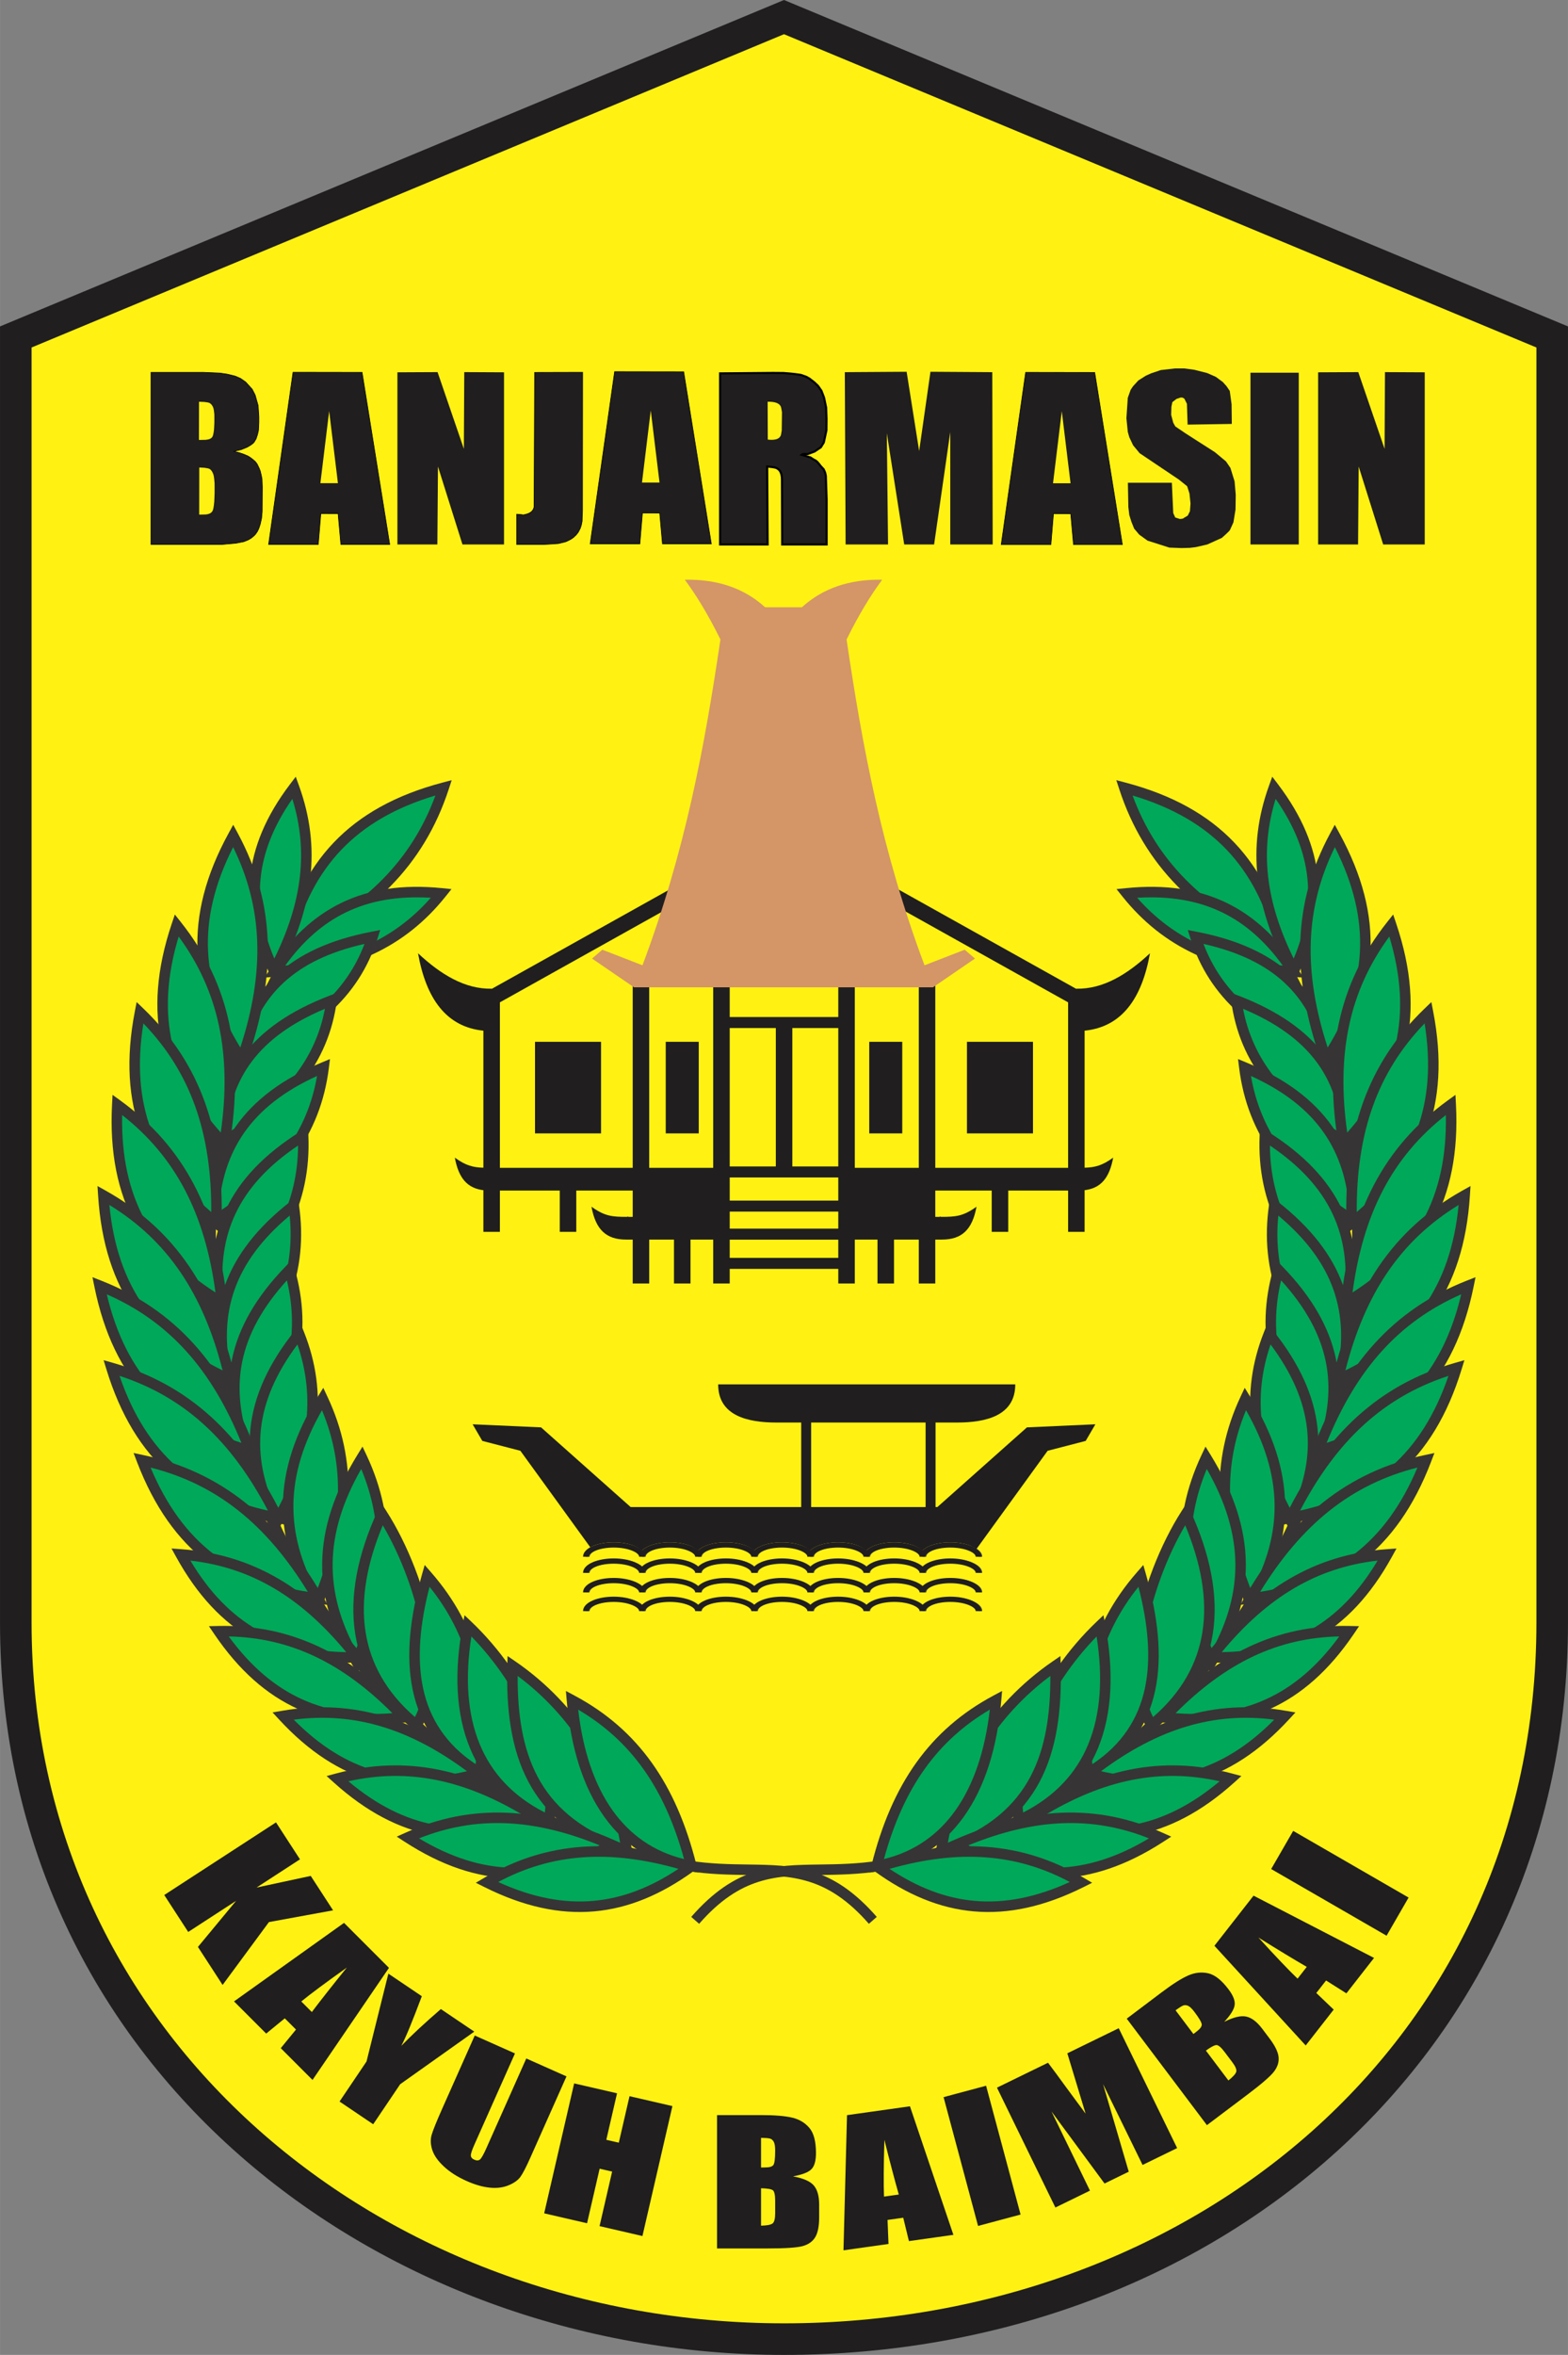 <?xml version="1.0" encoding="UTF-8"?>
<!DOCTYPE svg PUBLIC "-//W3C//DTD SVG 1.1//EN" "http://www.w3.org/Graphics/SVG/1.1/DTD/svg11.dtd">
<!-- Creator: CorelDRAW 2021.5 -->
<svg xmlns="http://www.w3.org/2000/svg" xml:space="preserve" width="19.481cm" height="29.236cm" version="1.1" style="shape-rendering:geometricPrecision; text-rendering:geometricPrecision; image-rendering:optimizeQuality; fill-rule:evenodd; clip-rule:evenodd"
viewBox="0 0 19106.53 28674.69"
 xmlns:xlink="http://www.w3.org/1999/xlink"
 xmlns:xodm="http://www.corel.com/coreldraw/odm/2003">
 <rect x="0" y="0" width="19106.53" height="28674.69" fill="#808080" stroke="none"/>
 <defs>
  <style type="text/css">
   <![CDATA[
    .str1 {stroke:black;stroke-width:25.42;stroke-miterlimit:22.926}
    .str0 {stroke:black;stroke-width:7.32;stroke-miterlimit:22.926}
    .fil4 {fill:none}
    .fil6 {fill:none;fill-rule:nonzero}
    .fil7 {fill:#00A859}
    .fil0 {fill:#201E1E}
    .fil3 {fill:#D49567}
    .fil1 {fill:#FFF212}
    .fil2 {fill:#201E1E;fill-rule:nonzero}
    .fil5 {fill:#373435;fill-rule:nonzero}
    .fil8 {fill:#FFF212;fill-rule:nonzero}
   ]]>
  </style>
 </defs>
 <g id="Layer_x0020_1">
  <g id="_1663320946048">
   <path class="fil0" d="M9553.26 0l9553.27 3974.67 0 15783.62c0,5254.11 -4298.97,8916.4 -9553.27,8916.4 -4968.61,0 -9553.26,-3524.95 -9553.26,-8916.4l0 -15783.62 9553.26 -3974.67z"/>
   <path class="fil1" d="M9553.26 416.56l-9168.64 3814.68 0 15527.05c0,5070.5 4292.11,8531.79 9168.64,8531.79 4943.68,0 9168.64,-3404.65 9168.64,-8531.79l0 -15527.05 -9168.64 -3814.68z"/>
   <path class="fil2" d="M4058.56 23261.36l-781.54 142.78 -564.67 765.65 -300.63 -462.93 465.23 -561.36 -583.64 379.01 -292.12 -449.8 1361.84 -884.38 292.1 449.8 -529.11 343.62 660.28 -141.62 272.26 419.22zm681 700.31l-931.59 1364.83 -386.92 -386.93 185.57 -226.69 -136.55 -136.54 -226.69 185.57 -391.82 -391.83 1340.28 -956.11 547.73 547.71zm-939.86 537.86c112.05,-148.26 254.16,-328.4 426.25,-541 -258.07,183.21 -442.83,320.72 -554.79,412.45l128.55 128.55zm1979.49 238.7l-903.1 640.48 -328.68 487.32 -410.13 -276.63 328.7 -487.32 266.34 -1069.99 407.59 274.94c-114.76,305.98 -197.83,507.46 -250.06,604.3 122.36,-126.3 282.76,-275.63 482.11,-447.78l407.23 274.69zm1123.65 545l-441.55 991.77c-50.11,112.53 -90.07,189.47 -119.37,230.75 -29.83,41.39 -78.06,76.09 -144.95,103.63 -67.01,27.83 -143.4,37.26 -228.93,28.78 -85.91,-8.68 -179.5,-35.36 -280.96,-80.54 -112.22,-49.94 -204.77,-108.77 -277.3,-176.27 -72.94,-67.67 -120.2,-134.41 -141.74,-200.18 -21.8,-66.26 -24.64,-127.07 -9.32,-182.8 15.71,-55.55 60.73,-167.32 135.17,-334.56l391.05 -878.29 489.96 218.15 -495.4 1112.72c-28.81,64.69 -42.96,108.21 -42.17,129.91 0.66,22.02 14.46,39.02 41.03,50.84 30.13,13.42 54.4,12.25 71.88,-3.56 17.63,-16.14 42.86,-61.07 75.71,-134.85l486.92 -1093.64 489.98 218.15zm1290.73 361.71l-365.26 1582.18 -522.6 -120.65 153.31 -664.08 -152.22 -35.15 -153.33 664.09 -522.59 -120.65 365.3 -1582.19 522.59 120.66 -130.7 566.07 152.22 35.13 130.68 -566.06 522.6 120.66zm543.81 109.54l532.88 0c168.35,0 295.93,10.26 382.72,31.14 86.78,20.52 156.65,62.61 210.03,125.58 53.37,63.29 79.84,164.91 79.84,305.18 0,94.78 -18.67,160.82 -56.42,198.11 -37.76,37.62 -112.38,66.03 -223.47,86.21 124.11,22.24 208.3,58.85 252.55,109.82 44.25,51.32 66.4,129.67 66.4,235.75l0 150.54c0,109.82 -16.05,190.91 -47.73,243.92 -31.68,52.7 -82.01,88.97 -151.45,108.48 -69.43,19.5 -211.76,29.07 -426.99,29.07l-618.36 0 0 -1623.81zm536.34 277.14l0 361.3c22.56,-0.68 39.91,-1.03 52.5,-1.03 51.21,0 84.18,-10.25 98.07,-30.44 14.32,-20.53 21.28,-79.04 21.28,-175.18 0,-50.98 -5.66,-86.56 -17.36,-107.09 -11.72,-20.18 -26.91,-33.19 -45.56,-38.66 -18.68,-5.13 -55.1,-8.21 -108.93,-8.9zm0 613.8l0 455.75c73.77,-2.07 121.07,-11.31 141.47,-28.08 20.38,-16.75 30.38,-58.15 30.38,-123.85l0 -151.92c0,-69.79 -9.12,-111.87 -27.34,-126.92 -18.22,-14.71 -66.41,-22.92 -144.51,-24.99zm1814.38 -998.02l529.37 1565.36 -541.88 76.16 -69.36 -284.63 -191.22 26.88 11.77 292.72 -548.75 77.12 43.02 -1645.81 767.03 -107.8zm-136.04 1074.28c-50.98,-178.71 -109.32,-400.61 -175.53,-665.99 -9,316.38 -10.39,546.67 -4.51,691.31l180.04 -25.31zm1063.8 -1324.64l420.27 1568.47 -518.06 138.82 -420.29 -1568.48 518.08 -138.81zm1616.31 -700.25l711.83 1459.47 -421.21 205.44 -481.73 -984.7 313.22 1066.88 -294.85 143.82 -646.43 -876.97 468.58 963.71 -421.22 205.46 -711.82 -1459.45 622.07 -303.42c60.6,79.7 130.41,174.31 208.97,282.94l248.99 337.25 -222.79 -734.9 626.38 -305.51zm97.55 -116.54l425.59 -320.71c134.47,-101.31 242.51,-169.91 324.41,-205.46 81.64,-35.83 162.78,-44.26 243.29,-26.11 80.73,18.42 163.01,83.65 247.43,195.67 57.03,75.69 81.87,139.67 74.17,192.18 -7.51,52.77 -50.02,120.37 -126.58,203.35 112.47,-56.94 201.75,-78.37 267.77,-64.29 66.24,14.35 131.07,63.62 194.91,148.3l90.59 120.23c66.08,87.71 102.07,162.12 108.69,223.55 6.4,61.14 -11.97,120.4 -55.69,177.77 -43.7,57.35 -151.61,150.67 -323.52,280.2l-493.84 372.13 -977.25 -1296.82zm595.15 -101.45l217.44 288.54c17.6,-14.14 31.24,-24.84 41.3,-32.42 40.9,-30.82 61.05,-58.86 60.02,-83.35 -0.95,-25.01 -30.61,-75.92 -88.46,-152.71 -30.69,-40.72 -56.6,-65.73 -78.31,-75.07 -21.5,-9.06 -41.46,-10.32 -59.64,-3.45 -18.02,7.13 -48.97,26.61 -92.35,58.45zm369.39 490.19l274.27 363.97c57.66,-46.03 89.89,-81.88 96.08,-107.56 6.22,-25.66 -10.72,-64.72 -50.27,-117.2l-91.42 -121.33c-42,-55.74 -74.59,-83.85 -98.22,-84.92 -23.42,-0.77 -66.81,21.66 -130.45,67.02zm580.78 -1886.47l1468.18 758.29 -336.88 431.21 -247.61 -156.56 -118.91 152.18 211.83 202.37 -341.16 436.67 -1112.33 -1213.77 476.87 -610.38zm648.4 867.28c-160.83,-93.14 -356.93,-212.24 -588.91,-357.13 213.29,233.82 372.29,400.45 476.99,500.41l111.92 -143.28zm-165.46 -1655.97l1406.25 811.9 -268.17 464.48 -1406.27 -811.89 268.19 -464.49z"/>
   <g>
    <g>
     <path class="fil0" d="M8690.61 11813.56l201.24 0 0 570.16 1322.83 0 0 -570.16 201.24 0 0 2406.41 779.76 0 0 -2406.41 201.23 0 0 2406.41 1618.25 0 0 -2014.95 -2427.79 -1355.78 93.12 -167.53 2432.17 1358.23 3.13 0 -0.02 -0.97c324.26,6.42 617.71,-170.79 897.17,-431.49 -98.84,552.42 -343.31,896.77 -796.58,942.63l0 1668.82c125.41,-4.2 213.27,-24.91 347.98,-122.73 -45.43,248.08 -151.38,372.6 -347.98,396.25l0 507.3 -201.22 0 0 -503.09 -729.48 0 0 503.09 -201.24 0 0 -503.09 -687.54 0 0 320.5 53.89 0 -0.12 -4.18c6.38,1.54 12.7,2.92 19.04,4.18 173.32,0 267.53,-6.13 429.55,-123.78 -50.83,277.51 -177.39,400.46 -421.81,400.46l-80.56 0 0 534.75 -201.23 0 0 -534.75 -301.84 0 0 534.75 -201.22 0 0 -534.75 -276.7 0 0 534.75 -201.24 0 0 -177.99 -1322.83 0 0 177.99 -201.24 0 0 -534.75 -276.69 0 0 534.75 -201.24 0 0 -534.75 -301.82 0 0 534.75 -201.24 0 0 -534.75 -80.57 0c-244.41,0 -370.97,-122.95 -421.8,-400.46 162.03,117.65 256.24,123.78 429.54,123.78 6.33,-1.26 12.67,-2.64 19.06,-4.18l-0.13 4.18 53.9 0 0 -320.5 -687.55 0 0 503.09 -201.24 0 0 -503.09 -729.47 0 0 503.09 -201.23 0 0 -507.3c-196.6,-23.64 -302.54,-148.17 -347.98,-396.25 134.72,97.82 222.57,118.53 347.98,122.73l0 -1668.82c-453.26,-45.86 -697.73,-390.21 -796.58,-942.63 279.46,260.69 572.94,437.91 897.19,431.49l-0.03 0.97 3.12 0 2432.17 -1358.23 93.14 167.53 -2427.8 1355.78 0 2014.95 1618.25 0 0 -2406.41 201.24 0 0 2406.41 779.74 0 0 -2406.41zm1524.06 3502.88l0 -221.54 -1322.83 0 0 221.54 1322.83 0zm0 -355.7l0 -207.59 -1322.83 0 0 207.59 1322.83 0zm0 -341.75l0 -281.63 -559.81 0 -201.24 0 -561.78 0 0 281.63 1322.83 0zm-1322.83 -2101.11l0 1685.32 561.78 0 0 -1685.32 -561.78 0zm763.02 0l0 1685.32 559.81 0 0 -1685.32 -559.81 0zm1339.54 167.69l-402.43 0 0 1115.17 402.43 0 0 -1115.17zm1593.09 0l-804.88 0 0 1115.17 804.88 0 0 -1115.17zm-4475.38 0l402.45 0 0 1115.17 -402.45 0 0 -1115.17zm-1593.08 0l804.87 0 0 1115.17 -804.87 0 0 -1115.17z"/>
     <path class="fil3" d="M8344.58 7059.08c397.96,-7.9 724.06,103.83 978.42,335.24l448.34 0c254.35,-231.41 580.46,-343.14 978.42,-335.24 -135.71,183.07 -278.52,413.28 -433.94,727.39 191.86,1298.91 427.06,2574.51 949.67,3967.41l489.4 -189.64 125.64 107.69 -511.44 350c-1681.32,0 -1953.58,0 -3643.85,0l-511.44 -350 125.64 -107.69 489.39 189.64c522.62,-1392.9 757.83,-2668.51 949.67,-3967.41 -155.42,-314.11 -298.2,-544.32 -433.93,-727.39z"/>
    </g>
    <g>
     <path class="fil4" d="M7844.19 19619.02c0,-80.53 152.99,-145.84 341.72,-145.84 188.67,0 341.68,65.31 341.68,145.84m-1367.01 0c0,-80.53 152.99,-145.84 341.72,-145.84 188.67,0 341.68,65.31 341.68,145.84m3418.39 0c0,-80.53 152.99,-145.84 341.71,-145.84 188.68,0 341.68,65.31 341.68,145.84m-1367.01 0c0,-80.53 153,-145.84 341.72,-145.84 188.68,0 341.67,65.31 341.67,145.84m-1367 0c0,-80.53 152.97,-145.84 341.7,-145.84 188.66,0 341.66,65.31 341.66,145.84m-1367 0c0,-80.53 152.99,-145.84 341.72,-145.84 188.67,0 341.67,65.31 341.67,145.84m-1367.01 0c0,-80.53 153,-145.84 341.73,-145.84 188.67,0 341.64,65.31 341.64,145.84"/>
     <path class="fil5" d="M7844.09 19559.05c19.66,-24.67 51.4,-46.33 92.03,-63.48 64.46,-27.24 152.83,-44.26 249.8,-44.26 96.93,0 185.32,17.03 249.78,44.26 40.64,17.15 72.35,38.82 92.03,63.51 19.64,-24.7 51.4,-46.36 92.05,-63.51 64.47,-27.24 152.82,-44.26 249.81,-44.26 96.92,0 185.28,17.03 249.74,44.26 40.64,17.15 72.36,38.82 92.03,63.51 19.64,-24.7 51.41,-46.36 92.06,-63.51 64.46,-27.24 152.83,-44.26 249.8,-44.26 96.93,0 185.3,17.03 249.78,44.26 40.64,17.15 72.35,38.82 92.02,63.51 19.64,-24.7 51.41,-46.36 92.06,-63.51 64.41,-27.21 152.77,-44.26 249.78,-44.26 96.92,0 185.3,17.03 249.77,44.26 40.64,17.15 72.35,38.82 92.03,63.51 19.64,-24.7 51.4,-46.36 92.06,-63.51 64.46,-27.24 152.81,-44.26 249.79,-44.26 96.92,0 185.31,17.03 249.77,44.26 40.62,17.15 72.36,38.79 92.04,63.48 19.66,-24.67 51.39,-46.33 92.03,-63.48 64.46,-27.24 152.82,-44.26 249.79,-44.26 96.94,0 185.31,17.03 249.79,44.26 70.68,29.84 114.5,73.35 114.5,122.71l-45.23 0c0,-29.59 -33.2,-58.56 -86.76,-81.17 -59.08,-24.96 -141.19,-40.57 -232.3,-40.57 -91.12,0 -173.22,15.62 -232.3,40.57 -53.61,22.6 -86.81,51.61 -86.81,81.17l-0.22 0 -45 0 -0.23 0c0,-29.59 -33.2,-58.56 -86.76,-81.17 -59.08,-24.96 -141.19,-40.57 -232.3,-40.57 -91.12,0 -173.23,15.62 -232.31,40.57 -53.6,22.6 -86.8,51.61 -86.8,81.17l-0.25 0 -44.98 0 -0.26 0c0,-29.59 -33.2,-58.56 -86.77,-81.17 -59.08,-24.96 -141.18,-40.57 -232.28,-40.57 -91.16,0 -173.23,15.62 -232.29,40.57 -53.6,22.6 -86.8,51.61 -86.8,81.17l-0.26 0 -44.98 0 -0.25 0c0,-29.59 -33.2,-58.56 -86.77,-81.17 -59.08,-24.96 -141.18,-40.57 -232.29,-40.57 -91.13,0 -173.24,15.62 -232.31,40.57 -53.6,22.6 -86.8,51.61 -86.8,81.17l-0.26 0 -44.98 0 -0.25 0c0,-29.59 -33.21,-58.56 -86.78,-81.17 -59.07,-24.96 -141.14,-40.57 -232.25,-40.57 -91.13,0 -173.24,15.62 -232.32,40.57 -53.59,22.6 -86.79,51.61 -86.79,81.17l-0.26 0 -44.98 0 -0.26 0c0,-29.59 -33.2,-58.56 -86.77,-81.17 -59.07,-24.96 -141.18,-40.57 -232.29,-40.57 -91.13,0 -173.22,15.62 -232.31,40.57 -53.59,22.6 -86.8,51.61 -86.8,81.17l-0.23 0 -44.99 0 -0.23 0c0,-29.59 -33.2,-58.56 -86.77,-81.17 -59.07,-24.96 -141.18,-40.57 -232.29,-40.57 -91.13,0 -173.23,15.62 -232.32,40.57 -53.59,22.6 -86.79,51.61 -86.79,81.17l-45.23 0c0,-49.36 43.79,-92.84 114.53,-122.71 64.46,-27.24 152.82,-44.26 249.8,-44.26 96.93,0 185.3,17.03 249.77,44.26 40.62,17.15 72.36,38.79 92.03,63.48z"/>
     <path class="fil6" d="M7844.19 19390.97c0,-80.53 152.99,-145.84 341.72,-145.84 188.67,0 341.68,65.31 341.68,145.84m-1367.01 0c0,-80.53 152.99,-145.84 341.72,-145.84 188.67,0 341.68,65.31 341.68,145.84m3418.39 0c0,-80.53 152.99,-145.84 341.71,-145.84 188.68,0 341.68,65.31 341.68,145.84m-1367.01 0c0,-80.53 153,-145.84 341.72,-145.84 188.68,0 341.67,65.31 341.67,145.84m-1367 0c0,-80.53 152.97,-145.84 341.7,-145.84 188.66,0 341.66,65.31 341.66,145.84m-1367 0c0,-80.53 152.99,-145.84 341.72,-145.84 188.67,0 341.67,65.31 341.67,145.84m-1367.01 0c0,-80.53 153,-145.84 341.73,-145.84 188.67,0 341.64,65.31 341.64,145.84"/>
     <path class="fil5" d="M7844.09 19330.99c19.66,-24.66 51.4,-46.33 92.03,-63.48 64.46,-27.24 152.83,-44.25 249.8,-44.25 96.93,0 185.32,17.02 249.78,44.25 40.64,17.15 72.35,38.82 92.03,63.51 19.64,-24.69 51.4,-46.36 92.05,-63.51 64.47,-27.24 152.82,-44.25 249.81,-44.25 96.92,0 185.28,17.02 249.74,44.25 40.64,17.15 72.36,38.82 92.03,63.51 19.64,-24.69 51.41,-46.36 92.06,-63.51 64.46,-27.24 152.83,-44.25 249.8,-44.25 96.93,0 185.3,17.02 249.78,44.25 40.64,17.15 72.35,38.82 92.02,63.51 19.64,-24.69 51.41,-46.36 92.06,-63.51 64.41,-27.2 152.77,-44.25 249.78,-44.25 96.92,0 185.3,17.02 249.77,44.25 40.64,17.15 72.35,38.82 92.03,63.51 19.64,-24.69 51.4,-46.36 92.06,-63.51 64.46,-27.24 152.81,-44.25 249.79,-44.25 96.92,0 185.31,17.02 249.77,44.25 40.62,17.15 72.36,38.8 92.04,63.48 19.66,-24.66 51.39,-46.33 92.03,-63.48 64.46,-27.24 152.82,-44.25 249.79,-44.25 96.94,0 185.31,17.02 249.79,44.25 70.68,29.85 114.5,73.36 114.5,122.72l-45.23 0c0,-29.59 -33.2,-58.56 -86.76,-81.19 -59.08,-24.95 -141.19,-40.56 -232.3,-40.56 -91.12,0 -173.22,15.62 -232.3,40.56 -53.61,22.62 -86.81,51.63 -86.81,81.19l-0.22 0 -45 0 -0.23 0c0,-29.59 -33.2,-58.56 -86.76,-81.19 -59.08,-24.95 -141.19,-40.56 -232.3,-40.56 -91.12,0 -173.23,15.62 -232.31,40.56 -53.6,22.62 -86.8,51.63 -86.8,81.19l-0.25 0 -44.98 0 -0.26 0c0,-29.59 -33.2,-58.56 -86.77,-81.19 -59.08,-24.95 -141.18,-40.56 -232.28,-40.56 -91.16,0 -173.23,15.62 -232.29,40.56 -53.6,22.62 -86.8,51.63 -86.8,81.19l-0.26 0 -44.98 0 -0.25 0c0,-29.59 -33.2,-58.56 -86.77,-81.19 -59.08,-24.95 -141.18,-40.56 -232.29,-40.56 -91.13,0 -173.24,15.62 -232.31,40.56 -53.6,22.62 -86.8,51.63 -86.8,81.19l-0.26 0 -44.98 0 -0.25 0c0,-29.59 -33.21,-58.56 -86.78,-81.19 -59.07,-24.95 -141.14,-40.56 -232.25,-40.56 -91.13,0 -173.24,15.62 -232.32,40.56 -53.59,22.62 -86.79,51.63 -86.79,81.19l-0.26 0 -44.98 0 -0.26 0c0,-29.59 -33.2,-58.56 -86.77,-81.19 -59.07,-24.95 -141.18,-40.56 -232.29,-40.56 -91.13,0 -173.22,15.62 -232.31,40.56 -53.59,22.62 -86.8,51.63 -86.8,81.19l-0.23 0 -44.99 0 -0.23 0c0,-29.59 -33.2,-58.56 -86.77,-81.19 -59.07,-24.95 -141.18,-40.56 -232.29,-40.56 -91.13,0 -173.23,15.62 -232.32,40.56 -53.59,22.62 -86.79,51.63 -86.79,81.19l-45.23 0c0,-49.36 43.79,-92.84 114.53,-122.72 64.46,-27.24 152.82,-44.25 249.8,-44.25 96.93,0 185.3,17.02 249.77,44.25 40.62,17.15 72.36,38.8 92.03,63.48z"/>
     <path class="fil6" d="M7844.19 19153.3c0,-80.53 152.99,-145.84 341.72,-145.84 188.67,0 341.68,65.31 341.68,145.84m-1367.01 0c0,-80.53 152.99,-145.84 341.72,-145.84 188.67,0 341.68,65.31 341.68,145.84m3418.39 0c0,-80.53 152.99,-145.84 341.71,-145.84 188.68,0 341.68,65.31 341.68,145.84m-1367.01 0c0,-80.53 153,-145.84 341.72,-145.84 188.68,0 341.67,65.31 341.67,145.84m-1367 0c0,-80.53 152.97,-145.84 341.7,-145.84 188.66,0 341.66,65.31 341.66,145.84m-1367 0c0,-80.53 152.99,-145.84 341.72,-145.84 188.67,0 341.67,65.31 341.67,145.84m-1367.01 0c0,-80.53 153,-145.84 341.73,-145.84 188.67,0 341.64,65.31 341.64,145.84"/>
     <path class="fil5" d="M7844.09 19093.33c19.66,-24.67 51.4,-46.34 92.03,-63.49 64.46,-27.23 152.83,-44.25 249.8,-44.25 96.93,0 185.32,17.03 249.78,44.25 40.64,17.15 72.35,38.82 92.03,63.52 19.64,-24.7 51.4,-46.37 92.05,-63.52 64.47,-27.23 152.82,-44.25 249.81,-44.25 96.92,0 185.28,17.03 249.74,44.25 40.64,17.15 72.36,38.82 92.03,63.52 19.64,-24.7 51.41,-46.37 92.06,-63.52 64.46,-27.23 152.83,-44.25 249.8,-44.25 96.93,0 185.3,17.03 249.78,44.25 40.64,17.15 72.35,38.82 92.02,63.52 19.64,-24.7 51.41,-46.37 92.06,-63.52 64.41,-27.2 152.77,-44.25 249.78,-44.25 96.92,0 185.3,17.03 249.77,44.25 40.64,17.15 72.35,38.82 92.03,63.52 19.64,-24.7 51.4,-46.37 92.06,-63.52 64.46,-27.23 152.81,-44.25 249.79,-44.25 96.92,0 185.31,17.03 249.77,44.25 40.62,17.15 72.36,38.8 92.04,63.49 19.66,-24.67 51.39,-46.34 92.03,-63.49 64.46,-27.23 152.82,-44.25 249.79,-44.25 96.94,0 185.31,17.03 249.79,44.25 70.68,29.85 114.5,73.35 114.5,122.72l-45.23 0c0,-29.59 -33.2,-58.56 -86.76,-81.19 -59.08,-24.94 -141.19,-40.55 -232.3,-40.55 -91.12,0 -173.22,15.62 -232.3,40.55 -53.61,22.62 -86.81,51.62 -86.81,81.19l-0.22 0 -45 0 -0.23 0c0,-29.59 -33.2,-58.56 -86.76,-81.19 -59.08,-24.94 -141.19,-40.55 -232.3,-40.55 -91.12,0 -173.23,15.62 -232.31,40.55 -53.6,22.62 -86.8,51.62 -86.8,81.19l-0.25 0 -44.98 0 -0.26 0c0,-29.59 -33.2,-58.56 -86.77,-81.19 -59.08,-24.94 -141.18,-40.55 -232.28,-40.55 -91.16,0 -173.23,15.62 -232.29,40.55 -53.6,22.62 -86.8,51.62 -86.8,81.19l-0.26 0 -44.98 0 -0.25 0c0,-29.59 -33.2,-58.56 -86.77,-81.19 -59.08,-24.94 -141.18,-40.55 -232.29,-40.55 -91.13,0 -173.24,15.62 -232.31,40.55 -53.6,22.62 -86.8,51.62 -86.8,81.19l-0.26 0 -44.98 0 -0.25 0c0,-29.59 -33.21,-58.56 -86.78,-81.19 -59.07,-24.94 -141.14,-40.55 -232.25,-40.55 -91.13,0 -173.24,15.62 -232.32,40.55 -53.59,22.62 -86.79,51.62 -86.79,81.19l-0.26 0 -44.98 0 -0.26 0c0,-29.59 -33.2,-58.56 -86.77,-81.19 -59.07,-24.94 -141.18,-40.55 -232.29,-40.55 -91.13,0 -173.22,15.62 -232.31,40.55 -53.59,22.62 -86.8,51.62 -86.8,81.19l-0.23 0 -44.99 0 -0.23 0c0,-29.59 -33.2,-58.56 -86.77,-81.19 -59.07,-24.94 -141.18,-40.55 -232.29,-40.55 -91.13,0 -173.23,15.62 -232.32,40.55 -53.59,22.62 -86.79,51.62 -86.79,81.19l-45.23 0c0,-49.37 43.79,-92.85 114.53,-122.72 64.46,-27.23 152.82,-44.25 249.8,-44.25 96.93,0 185.3,17.03 249.77,44.25 40.62,17.15 72.36,38.8 92.03,63.49z"/>
     <path class="fil6" d="M7844.19 18957c0,-80.53 152.99,-145.85 341.72,-145.85 188.67,0 341.68,65.32 341.68,145.85m-1367.01 0c0,-80.53 152.99,-145.85 341.72,-145.85 188.67,0 341.68,65.32 341.68,145.85m3418.39 0c0,-80.53 152.99,-145.85 341.71,-145.85 188.68,0 341.68,65.32 341.68,145.85m-1367.01 0c0,-80.53 153,-145.85 341.72,-145.85 188.68,0 341.67,65.32 341.67,145.85m-1367 0c0,-80.53 152.97,-145.85 341.7,-145.85 188.66,0 341.66,65.32 341.66,145.85m-1367 0c0,-80.53 152.99,-145.85 341.72,-145.85 188.67,0 341.67,65.32 341.67,145.85m-1367.01 0c0,-80.53 153,-145.85 341.73,-145.85 188.67,0 341.64,65.32 341.64,145.85"/>
     <path class="fil5" d="M7844.09 18897.03c19.66,-24.68 51.4,-46.34 92.03,-63.49 64.46,-27.23 152.83,-44.26 249.8,-44.26 96.93,0 185.32,17.04 249.78,44.26 40.64,17.15 72.35,38.82 92.03,63.51 19.64,-24.7 51.4,-46.36 92.05,-63.51 64.47,-27.23 152.82,-44.26 249.81,-44.26 96.92,0 185.28,17.04 249.74,44.26 40.64,17.15 72.36,38.82 92.03,63.51 19.64,-24.7 51.41,-46.36 92.06,-63.51 64.46,-27.23 152.83,-44.26 249.8,-44.26 96.93,0 185.3,17.04 249.78,44.26 40.64,17.15 72.35,38.82 92.02,63.51 19.64,-24.7 51.41,-46.36 92.06,-63.51 64.41,-27.21 152.77,-44.26 249.78,-44.26 96.92,0 185.3,17.04 249.77,44.26 40.64,17.15 72.35,38.82 92.03,63.51 19.64,-24.7 51.4,-46.36 92.06,-63.51 64.46,-27.23 152.81,-44.26 249.79,-44.26 96.92,0 185.31,17.04 249.77,44.26 40.62,17.15 72.36,38.8 92.04,63.49 19.66,-24.68 51.39,-46.34 92.03,-63.49 64.46,-27.23 152.82,-44.26 249.79,-44.26 96.94,0 185.31,17.04 249.79,44.26 70.68,29.84 114.5,73.35 114.5,122.71l-45.23 0c0,-29.59 -33.2,-58.56 -86.76,-81.17 -59.08,-24.95 -141.19,-40.56 -232.3,-40.56 -91.12,0 -173.22,15.62 -232.3,40.56 -53.61,22.6 -86.81,51.61 -86.81,81.17l-0.22 0 -45 0 -0.23 0c0,-29.59 -33.2,-58.56 -86.76,-81.17 -59.08,-24.95 -141.19,-40.56 -232.3,-40.56 -91.12,0 -173.23,15.62 -232.31,40.56 -53.6,22.6 -86.8,51.61 -86.8,81.17l-0.25 0 -44.98 0 -0.26 0c0,-29.59 -33.2,-58.56 -86.77,-81.17 -59.08,-24.95 -141.18,-40.56 -232.28,-40.56 -91.16,0 -173.23,15.62 -232.29,40.56 -53.6,22.6 -86.8,51.61 -86.8,81.17l-0.26 0 -44.98 0 -0.25 0c0,-29.59 -33.2,-58.56 -86.77,-81.17 -59.08,-24.95 -141.18,-40.56 -232.29,-40.56 -91.13,0 -173.24,15.62 -232.31,40.56 -53.6,22.6 -86.8,51.61 -86.8,81.17l-0.26 0 -44.98 0 -0.25 0c0,-29.59 -33.21,-58.56 -86.78,-81.17 -59.07,-24.95 -141.14,-40.56 -232.25,-40.56 -91.13,0 -173.24,15.62 -232.32,40.56 -53.59,22.6 -86.79,51.61 -86.79,81.17l-0.26 0 -44.98 0 -0.26 0c0,-29.59 -33.2,-58.56 -86.77,-81.17 -59.07,-24.95 -141.18,-40.56 -232.29,-40.56 -91.13,0 -173.22,15.62 -232.31,40.56 -53.59,22.6 -86.8,51.61 -86.8,81.17l-0.23 0 -44.99 0 -0.23 0c0,-29.59 -33.2,-58.56 -86.77,-81.17 -59.07,-24.95 -141.18,-40.56 -232.29,-40.56 -91.13,0 -173.23,15.62 -232.32,40.56 -53.59,22.6 -86.79,51.61 -86.79,81.17l-45.23 0c0,-49.36 43.79,-92.84 114.53,-122.71 64.46,-27.23 152.82,-44.26 249.8,-44.26 96.93,0 185.3,17.04 249.77,44.26 40.62,17.15 72.36,38.8 92.03,63.49z"/>
     <g>
      <path class="fil0" d="M7817.35 18879.94l5.2 0c20.7,-21.29 49.94,-39.92 85.79,-55.06 65.63,-27.71 155.29,-45.04 253.45,-45.04 98.13,0 187.79,17.34 253.41,45.04 35.85,15.14 65.08,33.77 85.77,55.06l5.21 0c20.66,-21.29 49.97,-39.92 85.82,-55.06 65.62,-27.71 155.28,-45.04 253.43,-45.04 98.14,0 187.77,17.34 253.4,45.04 35.85,15.14 65.07,33.77 85.77,55.06l5.2 0c20.66,-21.29 49.97,-39.92 85.82,-55.06 65.62,-27.71 155.29,-45.04 253.45,-45.04 98.12,0 187.79,17.34 253.4,45.04 35.85,15.14 65.08,33.77 85.77,55.06l5.21 0c20.67,-21.29 49.98,-39.92 85.83,-55.06 65.56,-27.69 155.22,-45.04 253.41,-45.04 98.13,0 187.79,17.34 253.4,45.04 35.85,15.14 65.09,33.77 85.77,55.06l5.22 0c20.66,-21.29 49.97,-39.92 85.82,-55.06 65.61,-27.71 155.29,-45.04 253.43,-45.04 98.13,0 187.81,17.34 253.42,45.04 35.83,15.14 65.14,33.77 85.8,55.06l5.2 0c20.7,-21.29 49.92,-39.92 85.77,-55.06 65.61,-27.71 155.29,-45.04 253.44,-45.04 98.14,0 187.8,17.34 253.41,45.04 25.18,10.62 47.1,23.04 65.09,36.8l867.25 -1196.18 463.59 -120.08 118.27 -202.44 -833.89 37.47 -1091.54 970.26 -22.06 0 0 -1029.04 260.86 0c351.38,0 710.49,-82.2 710.49,-464.54l-1677.82 0 -264.82 0 -1677.81 0c0,382.34 359.1,464.54 710.49,464.54l301.32 0 0 1029.04 -2078.38 0 -1091.56 -970.26 -833.87 -37.47 118.25 202.44 463.59 120.08 851.79 1174.85c9.99,-5.48 20.73,-10.63 32.12,-15.46 65.62,-27.71 155.29,-45.04 253.45,-45.04 98.12,0 187.79,17.34 253.41,45.04 35.82,15.14 65.11,33.77 85.77,55.06zm2066.71 -1558.27l544.72 0 1.4 0 16.9 0 2.35 0 16.03 0 3.18 0 15.3 0 3.82 0 14.75 0 4.32 0 14.31 0 4.69 0 14.03 0 4.92 0 13.9 0 4.97 0 13.91 0 4.92 0 14.03 0 4.69 0 14.3 0 4.34 0 14.73 0 3.82 0 15.32 0 3.17 0 16.03 0 2.35 0 16.9 0 1.4 0 585.19 0 0 1029.04 -1394.73 0 0 -1029.04z"/>
      <path class="fil2" d="M7819.95 19079c20.82,-22.41 51.01,-42.03 88.39,-57.8 65.63,-27.72 155.29,-45.05 253.45,-45.05 98.13,0 187.79,17.34 253.41,45.05 37.38,15.77 67.57,35.38 88.38,57.8 20.8,-22.41 51.03,-42.03 88.41,-57.8 65.62,-27.72 155.28,-45.05 253.43,-45.05 98.14,0 187.77,17.34 253.4,45.05 37.38,15.77 67.56,35.38 88.37,57.8 20.8,-22.41 51.03,-42.03 88.41,-57.8 65.62,-27.72 155.29,-45.05 253.45,-45.05 98.12,0 187.79,17.34 253.4,45.05 37.38,15.77 67.58,35.38 88.39,57.8 20.8,-22.41 51.02,-42.03 88.41,-57.8 65.56,-27.69 155.22,-45.05 253.41,-45.05 98.13,0 187.79,17.34 253.4,45.05 37.4,15.77 67.58,35.38 88.39,57.8 20.8,-22.41 51.03,-42.03 88.41,-57.8 65.61,-27.72 155.29,-45.05 253.43,-45.05 98.13,0 187.81,17.34 253.42,45.05 37.36,15.77 67.59,35.38 88.39,57.8 20.82,-22.41 50.99,-42.03 88.37,-57.8 65.61,-27.72 155.29,-45.05 253.44,-45.05 98.14,0 187.8,17.34 253.41,45.05 74.29,31.37 120.31,77.88 120.31,131.36l-64.1 0c0,-25.46 -30.97,-51.44 -80.98,-72.54 -57.93,-24.47 -138.69,-39.78 -228.64,-39.78 -89.97,0 -170.74,15.31 -228.67,39.78 -50.02,21.09 -80.99,47.08 -80.99,72.54l-0.23 0 -63.87 0 -0.23 0c0,-25.46 -30.98,-51.44 -80.98,-72.54 -57.93,-24.47 -138.7,-39.78 -228.65,-39.78 -89.97,0 -170.73,15.31 -228.66,39.78 -50.03,21.09 -80.99,47.08 -80.99,72.54l-0.26 0 -63.84 0 -0.27 0c0,-25.46 -30.96,-51.44 -80.98,-72.54 -57.91,-24.47 -138.68,-39.78 -228.63,-39.78 -89.98,0 -170.75,15.31 -228.64,39.78 -50.03,21.09 -80.99,47.08 -80.99,72.54l-0.27 0 -63.85 0 -0.25 0c0,-25.46 -30.98,-51.44 -80.98,-72.54 -57.93,-24.47 -138.68,-39.78 -228.63,-39.78 -89.98,0 -170.75,15.31 -228.67,39.78 -50.02,21.09 -81,47.08 -81,72.54l-0.25 0 -63.85 0 -0.27 0c0,-25.46 -30.96,-51.44 -80.97,-72.54 -57.92,-24.47 -138.67,-39.78 -228.63,-39.78 -89.97,0 -170.73,15.31 -228.65,39.78 -50.04,21.09 -81,47.08 -81,72.54l-0.27 0 -63.83 0 -0.27 0c0,-25.46 -30.96,-51.44 -80.98,-72.54 -57.91,-24.47 -138.68,-39.78 -228.63,-39.78 -89.98,0 -170.75,15.31 -228.67,39.78 -50.02,21.09 -81,47.08 -81,72.54l-0.23 0 -63.87 0 -0.23 0c0,-25.46 -30.97,-51.44 -80.98,-72.54 -57.92,-24.47 -138.69,-39.78 -228.63,-39.78 -89.98,0 -170.75,15.31 -228.67,39.78 -50.02,21.09 -81,47.08 -81,72.54l-64.1 0c0,-53.48 46.02,-99.99 120.33,-131.36 65.62,-27.72 155.29,-45.05 253.45,-45.05 98.12,0 187.79,17.34 253.41,45.05 37.35,15.77 67.56,35.38 88.37,57.8z"/>
      <path class="fil2" d="M7819.95 19316.66c20.82,-22.4 51.01,-42.03 88.39,-57.8 65.63,-27.72 155.29,-45.04 253.45,-45.04 98.13,0 187.79,17.33 253.41,45.04 37.38,15.77 67.57,35.39 88.38,57.8 20.8,-22.4 51.03,-42.03 88.41,-57.8 65.62,-27.72 155.28,-45.04 253.43,-45.04 98.14,0 187.77,17.33 253.4,45.04 37.38,15.77 67.56,35.39 88.37,57.8 20.8,-22.4 51.03,-42.03 88.41,-57.8 65.62,-27.72 155.29,-45.04 253.45,-45.04 98.12,0 187.79,17.33 253.4,45.04 37.38,15.77 67.58,35.39 88.39,57.8 20.8,-22.4 51.02,-42.03 88.41,-57.8 65.56,-27.69 155.22,-45.04 253.41,-45.04 98.13,0 187.79,17.33 253.4,45.04 37.4,15.77 67.58,35.39 88.39,57.8 20.8,-22.4 51.03,-42.03 88.41,-57.8 65.61,-27.72 155.29,-45.04 253.43,-45.04 98.13,0 187.81,17.33 253.42,45.04 37.36,15.77 67.59,35.39 88.39,57.8 20.82,-22.4 50.99,-42.03 88.37,-57.8 65.61,-27.72 155.29,-45.04 253.44,-45.04 98.14,0 187.8,17.33 253.41,45.04 74.29,31.36 120.31,77.87 120.31,131.36l-64.1 0c0,-25.47 -30.97,-51.44 -80.98,-72.54 -57.93,-24.47 -138.69,-39.77 -228.64,-39.77 -89.97,0 -170.74,15.3 -228.67,39.77 -50.02,21.09 -80.99,47.07 -80.99,72.54l-0.23 0 -63.87 0 -0.23 0c0,-25.47 -30.98,-51.44 -80.98,-72.54 -57.93,-24.47 -138.7,-39.77 -228.65,-39.77 -89.97,0 -170.73,15.3 -228.66,39.77 -50.03,21.09 -80.99,47.07 -80.99,72.54l-0.26 0 -63.84 0 -0.27 0c0,-25.47 -30.96,-51.44 -80.98,-72.54 -57.91,-24.47 -138.68,-39.77 -228.63,-39.77 -89.98,0 -170.75,15.3 -228.64,39.77 -50.03,21.09 -80.99,47.07 -80.99,72.54l-0.27 0 -63.85 0 -0.25 0c0,-25.47 -30.98,-51.44 -80.98,-72.54 -57.93,-24.47 -138.68,-39.77 -228.63,-39.77 -89.98,0 -170.75,15.3 -228.67,39.77 -50.02,21.09 -81,47.07 -81,72.54l-0.25 0 -63.85 0 -0.27 0c0,-25.47 -30.96,-51.44 -80.97,-72.54 -57.92,-24.47 -138.67,-39.77 -228.63,-39.77 -89.97,0 -170.73,15.3 -228.65,39.77 -50.04,21.09 -81,47.07 -81,72.54l-0.27 0 -63.83 0 -0.27 0c0,-25.47 -30.96,-51.44 -80.98,-72.54 -57.91,-24.47 -138.68,-39.77 -228.63,-39.77 -89.98,0 -170.75,15.3 -228.67,39.77 -50.02,21.09 -81,47.07 -81,72.54l-0.23 0 -63.87 0 -0.23 0c0,-25.47 -30.97,-51.44 -80.98,-72.54 -57.92,-24.47 -138.69,-39.77 -228.63,-39.77 -89.98,0 -170.75,15.3 -228.67,39.77 -50.02,21.09 -81,47.07 -81,72.54l-64.1 0c0,-53.49 46.02,-100 120.33,-131.36 65.62,-27.72 155.29,-45.04 253.45,-45.04 98.12,0 187.79,17.33 253.41,45.04 37.35,15.77 67.56,35.39 88.37,57.8z"/>
      <path class="fil2" d="M7819.95 19544.72c20.82,-22.41 51.01,-42.03 88.39,-57.81 65.63,-27.72 155.29,-45.04 253.45,-45.04 98.13,0 187.79,17.33 253.41,45.04 37.38,15.77 67.57,35.39 88.38,57.81 20.8,-22.41 51.03,-42.03 88.41,-57.81 65.62,-27.72 155.28,-45.04 253.43,-45.04 98.14,0 187.77,17.33 253.4,45.04 37.38,15.77 67.56,35.39 88.37,57.81 20.8,-22.41 51.03,-42.03 88.41,-57.81 65.62,-27.72 155.29,-45.04 253.45,-45.04 98.12,0 187.79,17.33 253.4,45.04 37.38,15.77 67.58,35.39 88.39,57.81 20.8,-22.41 51.02,-42.03 88.41,-57.81 65.56,-27.69 155.22,-45.04 253.41,-45.04 98.13,0 187.79,17.33 253.4,45.04 37.4,15.77 67.58,35.39 88.39,57.81 20.8,-22.41 51.03,-42.03 88.41,-57.81 65.61,-27.72 155.29,-45.04 253.43,-45.04 98.13,0 187.81,17.33 253.42,45.04 37.36,15.77 67.59,35.39 88.39,57.81 20.82,-22.41 50.99,-42.03 88.37,-57.81 65.61,-27.72 155.29,-45.04 253.44,-45.04 98.14,0 187.8,17.33 253.41,45.04 74.29,31.37 120.31,77.88 120.31,131.36l-64.1 0c0,-25.46 -30.97,-51.42 -80.98,-72.54 -57.93,-24.46 -138.69,-39.77 -228.64,-39.77 -89.97,0 -170.74,15.31 -228.67,39.77 -50.02,21.11 -80.99,47.08 -80.99,72.54l-0.23 0 -63.87 0 -0.23 0c0,-25.46 -30.98,-51.42 -80.98,-72.54 -57.93,-24.46 -138.7,-39.77 -228.65,-39.77 -89.97,0 -170.73,15.31 -228.66,39.77 -50.03,21.11 -80.99,47.08 -80.99,72.54l-0.26 0 -63.84 0 -0.27 0c0,-25.46 -30.96,-51.42 -80.98,-72.54 -57.91,-24.46 -138.68,-39.77 -228.63,-39.77 -89.98,0 -170.75,15.31 -228.64,39.77 -50.03,21.11 -80.99,47.08 -80.99,72.54l-0.27 0 -63.85 0 -0.25 0c0,-25.46 -30.98,-51.42 -80.98,-72.54 -57.93,-24.46 -138.68,-39.77 -228.63,-39.77 -89.98,0 -170.75,15.31 -228.67,39.77 -50.02,21.11 -81,47.08 -81,72.54l-0.25 0 -63.85 0 -0.27 0c0,-25.46 -30.96,-51.42 -80.97,-72.54 -57.92,-24.46 -138.67,-39.77 -228.63,-39.77 -89.97,0 -170.73,15.31 -228.65,39.77 -50.04,21.11 -81,47.08 -81,72.54l-0.27 0 -63.83 0 -0.27 0c0,-25.46 -30.96,-51.42 -80.98,-72.54 -57.91,-24.46 -138.68,-39.77 -228.63,-39.77 -89.98,0 -170.75,15.31 -228.67,39.77 -50.02,21.11 -81,47.08 -81,72.54l-0.23 0 -63.87 0 -0.23 0c0,-25.46 -30.97,-51.42 -80.98,-72.54 -57.92,-24.46 -138.69,-39.77 -228.63,-39.77 -89.98,0 -170.75,15.31 -228.67,39.77 -50.02,21.11 -81,47.08 -81,72.54l-64.1 0c0,-53.48 46.02,-99.99 120.33,-131.36 65.62,-27.72 155.29,-45.04 253.45,-45.04 98.12,0 187.79,17.33 253.41,45.04 37.35,15.77 67.56,35.39 88.37,57.81z"/>
      <path class="fil2" d="M7819.95 18882.69c20.82,-22.41 51.01,-42.03 88.39,-57.81 65.63,-27.71 155.29,-45.04 253.45,-45.04 98.13,0 187.79,17.34 253.41,45.04 37.38,15.78 67.57,35.39 88.38,57.81 20.8,-22.41 51.03,-42.03 88.41,-57.81 65.62,-27.71 155.28,-45.04 253.43,-45.04 98.14,0 187.77,17.34 253.4,45.04 37.38,15.78 67.56,35.39 88.37,57.81 20.8,-22.41 51.03,-42.03 88.41,-57.81 65.62,-27.71 155.29,-45.04 253.45,-45.04 98.12,0 187.79,17.34 253.4,45.04 37.38,15.78 67.58,35.39 88.39,57.81 20.8,-22.41 51.02,-42.03 88.41,-57.81 65.56,-27.69 155.22,-45.04 253.41,-45.04 98.13,0 187.79,17.34 253.4,45.04 37.4,15.78 67.58,35.39 88.39,57.81 20.8,-22.41 51.03,-42.03 88.41,-57.81 65.61,-27.71 155.29,-45.04 253.43,-45.04 98.13,0 187.81,17.34 253.42,45.04 37.36,15.78 67.59,35.39 88.39,57.81 20.82,-22.41 50.99,-42.03 88.37,-57.81 65.61,-27.71 155.29,-45.04 253.44,-45.04 98.14,0 187.8,17.34 253.41,45.04 74.29,31.37 120.31,77.88 120.31,131.36l-64.1 0c0,-25.46 -30.97,-51.42 -80.98,-72.53 -57.93,-24.46 -138.69,-39.78 -228.64,-39.78 -89.97,0 -170.74,15.32 -228.67,39.78 -50.02,21.1 -80.99,47.07 -80.99,72.53l-0.23 0 -63.87 0 -0.23 0c0,-25.46 -30.98,-51.42 -80.98,-72.53 -57.93,-24.46 -138.7,-39.78 -228.65,-39.78 -89.97,0 -170.73,15.32 -228.66,39.78 -50.03,21.1 -80.99,47.07 -80.99,72.53l-0.26 0 -63.84 0 -0.27 0c0,-25.46 -30.96,-51.42 -80.98,-72.53 -57.91,-24.46 -138.68,-39.78 -228.63,-39.78 -89.98,0 -170.75,15.32 -228.64,39.78 -50.03,21.1 -80.99,47.07 -80.99,72.53l-0.27 0 -63.85 0 -0.25 0c0,-25.46 -30.98,-51.42 -80.98,-72.53 -57.93,-24.46 -138.68,-39.78 -228.63,-39.78 -89.98,0 -170.75,15.32 -228.67,39.78 -50.02,21.1 -81,47.07 -81,72.53l-0.25 0 -63.85 0 -0.27 0c0,-25.46 -30.96,-51.42 -80.97,-72.53 -57.92,-24.46 -138.67,-39.78 -228.63,-39.78 -89.97,0 -170.73,15.32 -228.65,39.78 -50.04,21.1 -81,47.07 -81,72.53l-0.27 0 -63.83 0 -0.27 0c0,-25.46 -30.96,-51.42 -80.98,-72.53 -57.91,-24.46 -138.68,-39.78 -228.63,-39.78 -89.98,0 -170.75,15.32 -228.67,39.78 -50.02,21.1 -81,47.07 -81,72.53l-0.23 0 -63.87 0 -0.23 0c0,-25.46 -30.97,-51.42 -80.98,-72.53 -57.92,-24.46 -138.69,-39.78 -228.63,-39.78 -89.98,0 -170.75,15.32 -228.67,39.78 -50.02,21.1 -81,47.07 -81,72.53l-64.1 0c0,-53.48 46.02,-99.99 120.33,-131.36 65.62,-27.71 155.29,-45.04 253.45,-45.04 98.12,0 187.79,17.34 253.41,45.04 37.35,15.78 67.56,35.39 88.37,57.81z"/>
     </g>
    </g>
   </g>
   <g>
    <g>
     <path class="fil6" d="M5406.53 9591.67c-5520.66,4103 -2163.12,12327.39 2975.08,13127.02 942.96,146.67 1516.96,-178.26 2254.04,664.67"/>
     <path class="fil5" d="M5444.58 9643c-1629.65,1211.17 -2478.61,2784.27 -2732.65,4416.93 -162.32,1042.94 -82.04,2111.02 192.4,3125.23 274.51,1014.52 743.32,1974.74 1357.88,2801.64 1038.62,1397.48 2493.23,2414.2 4129.16,2668.78 265.09,41.23 502.05,44.62 721.42,47.71 569.79,8.09 1025.85,14.63 1570.93,637.99l-96.15 84.16c-507.73,-580.64 -938.32,-586.8 -1476.27,-594.44 -223.85,-3.17 -465.7,-6.61 -739.47,-49.2 -1670.93,-260.05 -3154.64,-1295.77 -4212.29,-2718.89 -624.16,-839.83 -1100.25,-1814.78 -1378.91,-2844.66 -278.77,-1030.2 -360.13,-2116.2 -194.92,-3177.84 258.95,-1664.07 1123.48,-3266.9 2782.76,-4500.06l76.1 102.67z"/>
     <path class="fil7" d="M3481.13 11563.61c1006.81,-448.75 1628.31,-1066.15 1925.39,-1971.93 -1117.04,295.37 -1693.16,947.25 -1925.39,1971.93z"/>
     <path class="fil5" d="M3574.69 11450.23c441.29,-209.31 802.65,-454.21 1089.69,-746.04 284.07,-288.78 495.98,-624.36 641.37,-1017.78 -489.06,145.69 -865.16,365.75 -1147.41,661.8 -278.11,291.72 -466.57,658.6 -583.65,1102.01zm1180.84 -656.4c-324.09,329.47 -737.67,600.44 -1248.37,828.09l-116.62 51.97 28.21 -124.33c118.69,-523.67 325.95,-952.81 646.93,-1289.5 320.97,-336.67 754.18,-579.41 1324.57,-730.25l113.77 -30.06 -36.64 111.69c-151.7,462.47 -386.4,851.55 -711.84,1182.38z"/>
     <path class="fil7" d="M3346.92 11831.42c895.73,-54.54 1545.91,-347.7 2031.11,-953.42 -935.98,-93.88 -1561.4,238.56 -2031.11,953.42z"/>
     <path class="fil5" d="M3475.26 11757.61c384.08,-34.77 719.88,-117.38 1014.4,-254.31 290.47,-135.04 541.45,-323.44 759.87,-571.56 -401.88,-24.56 -741.9,35.87 -1034.09,177.29 -286.67,138.77 -529,356.31 -740.18,648.59zm1067.98 -138.1c-342.47,159.2 -736.57,248 -1192.57,275.77l-127.17 7.76 70.09 -106.65c241.26,-367.19 523.34,-636.58 866.27,-802.54 342.69,-165.89 744.31,-227.57 1224.44,-179.42l117.17 11.77 -73.59 91.87c-248.87,310.7 -540.37,541.39 -884.62,701.44z"/>
     <path class="fil7" d="M3338.37 11820.29c420.37,-792.86 509.07,-1500.54 245.06,-2230.33 -568,749.83 -610.28,1456.85 -245.06,2230.33z"/>
     <path class="fil5" d="M3342.36 11672.14c170.46,-345.84 274.98,-675.34 311.6,-997.68 36.14,-318.49 6.22,-631.02 -91.65,-946.7 -230.55,330.28 -356.21,651.8 -387.77,974.5 -30.97,316.85 28.35,637.1 167.82,969.87zm438.77 -983.67c-42.64,375.54 -172.28,758.22 -386.15,1161.63l-59.92 112.99 -54.52 -115.51c-187.49,-397.05 -270.29,-778.1 -233.19,-1157.31 37.11,-379.36 193.78,-754.36 485.01,-1138.85l71.12 -93.9 40.06 110.67c135.43,374.38 180.4,743.31 137.59,1120.29z"/>
     <path class="fil7" d="M2906.55 12880.18c881,-314.4 1408.83,-774.67 1632.36,-1472.24 -987.01,190.45 -1472.53,679.35 -1632.36,1472.24z"/>
     <path class="fil5" d="M2994.91 12779.13c382.03,-146.82 691.19,-323.7 931.84,-538.95 233.63,-209.04 403.77,-455.26 514.54,-746.52 -426.61,95.92 -749.54,252.89 -985.42,471.3 -228.62,211.7 -377.15,482.99 -460.95,814.16zm1016.95 -443.83c-276.69,247.55 -635.87,445.38 -1083.76,605.27l-106.5 38.03 22.36 -110.9c82.57,-409.64 250.08,-741.52 525.29,-996.37 273.76,-253.47 652.21,-428.72 1157.67,-526.23l105.8 -20.41 -32.91 102.79c-115.28,359.76 -309.18,658.48 -587.94,907.83z"/>
     <path class="fil7" d="M2946.33 12901.13c363.13,-1028.13 342.96,-1894.49 -105.05,-2724.23 -548.28,1002.87 -472.43,1860.1 105.05,2724.23z"/>
     <path class="fil5" d="M2928.35 12755.07c149.82,-458.8 219.84,-884.35 205.77,-1288.44 -13.9,-399.72 -110.42,-779.69 -293.46,-1151.45 -227.8,449.71 -325.57,869.04 -305.18,1272.88 20.05,397.4 154.84,781.76 392.87,1167.01zm333.46 -1292.44c15.92,457.11 -71.02,938.39 -255.15,1459.78l-42.54 120.42 -70.89 -106.13c-295.17,-441.67 -462.21,-882.7 -485.45,-1342.63 -23.21,-459.41 97.39,-935.51 377.39,-1447.67l56.49 -103.33 55.95 103.56c228.66,423.54 348.23,856.9 364.21,1316.01z"/>
     <path class="fil7" d="M2690.5 13917.73c812.41,-463.69 1251.58,-1009.21 1349.61,-1735.13 -938.47,360.21 -1330.96,926.5 -1349.61,1735.13z"/>
     <path class="fil5" d="M2759.84 13802.98c350.2,-211.26 623.65,-439.49 823.06,-693.79 193.56,-246.8 318.02,-519.12 376.1,-825.3 -402.88,169.01 -693.29,380.08 -887.52,636.67 -188.21,248.68 -287.1,541.84 -311.65,882.42zm923.73 -615.18c-228.92,291.93 -548.1,549.59 -961.52,785.54l-97.99 55.96 2.6 -112.8c9.65,-418.05 116.48,-774.21 342.68,-1073.06 224.93,-297.13 566.97,-535.78 1048.03,-720.44l100.57 -38.58 -14.42 106.68c-50.57,374.45 -189.21,702.5 -419.95,996.71z"/>
     <path class="fil7" d="M2733.34 13931.39c177.66,-1075.81 6.23,-1925.27 -580.04,-2663.84 -364.36,1083.33 -139.72,1914.08 580.04,2663.84z"/>
     <path class="fil5" d="M2690.14 13790.73c67.21,-477.67 61.63,-908.91 -22.94,-1304.42 -83.69,-391.32 -245.11,-748.59 -490.31,-1082.44 -145.57,482.52 -168.47,912.45 -77.75,1306.41 89.32,387.87 289.28,742.81 590.99,1080.45zm102.24 -1330.99c95.58,447.01 94.16,936.16 4.05,1481.91l-20.83 126.11 -88.35 -92.04c-367.88,-383.24 -609.51,-788.19 -712.82,-1236.88 -103.23,-448.29 -67.8,-938.24 118.28,-1491.56l37.54 -111.63 73.13 92.1c299.41,377.17 492.98,782.98 589.01,1231.98z"/>
     <path class="fil7" d="M2593.77 14876.37c812.4,-502.2 1251.56,-1093.03 1349.61,-1879.24 -938.47,390.12 -1330.97,1003.45 -1349.61,1879.24z"/>
     <path class="fil5" d="M2662.77 14756.85c349.33,-228.48 622.36,-475.62 821.91,-751.18 195.48,-269.95 320.69,-568.16 378.48,-903.9 -402.74,183.07 -693.04,411.66 -887.16,689.4 -189.92,271.73 -289.18,592.5 -313.22,965.68zm925.53 -676.04c-228.45,315.51 -547.44,594.31 -960.98,849.93l-99.92 61.74 2.51 -117.33c9.61,-450.6 115.99,-834.54 341.41,-1157.09 224.93,-321.81 566.8,-580.21 1047.54,-780.06l101.74 -42.28 -13.61 109.15c-50.41,404.06 -188.6,758.21 -418.7,1075.94z"/>
     <path class="fil7" d="M2635.45 14892.01c32.63,-1089.9 -250.55,-1908.91 -930.07,-2562.7 -216.65,1122.23 116.76,1915.61 930.07,2562.7z"/>
     <path class="fil5" d="M2573.94 14758.37c2.89,-482.5 -60.05,-909.14 -196.59,-1289.7 -135.07,-376.57 -342.72,-709.14 -630.31,-1007.39 -79.96,497.75 -45.38,926.85 97,1305.04 140.2,372.44 385.74,697.56 729.9,992.06zm-76.39 -1332.77c154.43,430.46 218.27,915.39 201.72,1468.16l-3.84 127.77 -99.82 -79.44c-415.59,-330.69 -709.05,-699.8 -871.26,-1130.7 -162.18,-430.75 -192.42,-921.03 -81.79,-1494.08l22.32 -115.67 84.85 81.61c346.91,333.77 592.78,710.05 747.82,1142.35z"/>
     <path class="fil7" d="M2673.49 15909.01c718.13,-629.7 1053.47,-1285.04 1020.09,-2076.65 -860.98,540.02 -1146.6,1209.84 -1020.09,2076.65z"/>
     <path class="fil5" d="M2721.89 15779.59c306.75,-283.19 535.05,-571.99 686.16,-876.49 148.23,-298.81 222.44,-613.7 223.9,-954.45 -366.85,247.17 -615.29,520.62 -760.85,826.78 -142.31,299.33 -187.21,632.16 -149.21,1004.16zm800.82 -819.88c-173.23,349.15 -441.69,676.98 -807.13,997.41l-88.44 77.53 -16.99 -116.57c-65.06,-445.75 -23.64,-841.93 145.26,-1197.21 168.53,-354.49 462.98,-665.89 904.15,-942.6l93.24 -58.49 4.67 110.05c17.15,406.75 -60.52,778.68 -234.76,1129.89z"/>
     <path class="fil7" d="M2704.91 15861.64c-118.62,-1083.9 -512.46,-1855.81 -1275.97,-2409.22 -59.16,1141.44 380.9,1880.99 1275.97,2409.22z"/>
     <path class="fil5" d="M2625.43 15737.74c-63.93,-478.27 -185.33,-892.09 -373.26,-1250.12 -185.85,-354.08 -437.6,-654.66 -763.79,-910.26 -10.28,504 83.44,924.26 276.8,1279.06 190.39,349.33 478.59,637.29 860.24,881.32zm-260.08 -1309.19c212.57,405 342.98,876.51 403.13,1426.32l13.87 126.78 -110.02 -64.94c-457.29,-269.9 -798.96,-594.82 -1019.35,-999.21 -220.21,-404.08 -318.08,-885.49 -287.87,-1468.31l6.07 -117.65 95.33 69.09c389.67,282.43 685.31,621.15 898.84,1027.93z"/>
     <path class="fil7" d="M2778.87 16850.29c649.33,-700.42 915.28,-1386.87 800.4,-2170.8 -800.68,625.96 -1015.66,1321.67 -800.4,2170.8z"/>
     <path class="fil5" d="M2813.63 16716.47c276,-313.44 473.4,-624.19 592.2,-942.57 116.5,-312.23 157.73,-633.12 123.97,-972.36 -339.23,283.59 -558.11,581.28 -671.35,900.95 -110.63,312.37 -120.94,647.93 -44.82,1013.99zm711.89 -898c-136.37,365.38 -369.58,719.13 -699.84,1075.4l-79.97 86.24 -28.96 -114.28c-110.66,-436.72 -110.38,-835.06 20.98,-1205.91 131,-369.82 391.82,-709.92 802.25,-1030.8l86.68 -67.83 15.97 108.91c59.01,402.64 20.05,780.64 -117.12,1148.27z"/>
     <path class="fil7" d="M2805.48 16800.39c-243.35,-1062.88 -723.93,-1783.99 -1546.39,-2245.26 73.41,1140.59 596.16,1824.23 1546.39,2245.26z"/>
     <path class="fil5" d="M2712.15 16686.48c-118.85,-467.49 -287.41,-864.4 -515.55,-1198.26 -225.71,-330.34 -510.49,-599.77 -863.95,-815.8 48.13,501.67 189.93,908.2 423.18,1238.35 229.57,324.98 549.11,577.62 956.31,775.71zm-409.84 -1270.36c257.97,377.53 442.08,830.78 565.52,1369.99l28.5 124.56 -116.67 -51.69c-485.7,-215.21 -862.77,-498.44 -1128.49,-874.57 -265.49,-375.77 -418.42,-842.64 -455.91,-1425.24l-7.55 -117.46 102.7 57.61c419.95,235.5 752.84,537.68 1011.89,916.81z"/>
     <path class="fil7" d="M3029.51 17722.33c548.36,-782.01 718.78,-1498.16 498.68,-2259.29 -708.42,728.75 -827.08,1447.18 -498.68,2259.29z"/>
     <path class="fil5" d="M3045.81 17585.22c230.87,-347.85 384.26,-682.62 458.88,-1014.4 73.15,-325.41 70.59,-648.9 -8.82,-980.23 -297.87,327.13 -474.44,651.72 -543.24,983.6 -67.24,324.62 -31.94,658.59 93.18,1011.04zm583.6 -986.34c-85.49,380.16 -268.57,762.13 -547.58,1160.03l-67.56 96.34 -44.11 -109.11c-168.84,-417.62 -222.56,-812.29 -142.71,-1197.49 79.7,-384.44 291.97,-756.8 654.93,-1130.19l76.6 -78.84 30.58 105.64c113.09,391.18 125.84,771.03 39.84,1153.62z"/>
     <path class="fil7" d="M3049.11 17669.28c-385.2,-1020.07 -959.13,-1669.36 -1836.53,-2014.85 227.38,1120.11 837.99,1726.55 1836.53,2014.85z"/>
     <path class="fil5" d="M2941.28 17569.24c-181.19,-447.28 -402,-817.8 -673.19,-1117.52 -268.44,-296.73 -587.21,-525.07 -966.88,-691.19 115.67,490.44 311.28,874.05 587.29,1169.68 271.59,290.95 622.46,497.92 1052.78,639.03zm-578.52 -1203.17c306.95,339.27 550.83,763.34 746.16,1280.69l45.05 119.31 -122.67 -35.41c-510.33,-147.38 -922.29,-376.78 -1236.44,-713.31 -313.9,-336.21 -528.67,-778.09 -644.85,-1350.37l-23.39 -115.13 109.26 43.02c447.96,176.38 818.73,430.62 1126.89,771.2z"/>
     <path class="fil7" d="M3367.27 18537.71c469.72,-831.61 569.69,-1560.97 276.62,-2297.06 -634.18,794.16 -682.44,1520.74 -276.62,2297.06z"/>
     <path class="fil5" d="M3370.1 18399.81c195.87,-368.46 315.92,-716.57 357.95,-1054.23 41.21,-331.21 7.26,-652.92 -103.88,-974.8 -264.62,354.54 -408.8,694.82 -445,1031.85 -35.41,329.72 32.16,658.71 190.92,997.19zm485.14 -1038.7c-48.09,386.45 -193.24,784.5 -432.4,1207.91l-57.8 102.29 -54.38 -104.05c-208.8,-399.49 -300.67,-787.11 -258.67,-1178.17 41.93,-390.28 216.95,-781.41 541.82,-1188.29l68.66 -86.02 40.75 102.31c150.7,378.49 200.38,755.21 152.01,1144.03z"/>
     <path class="fil7" d="M3381.61 18482.99c-482.56,-977.78 -1116.91,-1568.18 -2023.74,-1826.72 335.22,1092.68 1001.91,1636.88 2023.74,1826.72z"/>
     <path class="fil5" d="M3264.58 18393.91c-223.74,-427.36 -479.57,-774.52 -778.83,-1046.64 -296.05,-269.22 -635.41,-465.44 -1029.24,-593.88 162.84,476.83 394.79,839.47 698.06,1106.72 298.76,263.31 668.13,435.29 1110,533.8zm-692.67 -1141.31c338.24,307.57 622.16,705.98 867.02,1202.1l56.46 114.45 -125.32 -23.28c-522.52,-97.09 -954.88,-285.34 -1300.11,-589.6 -345.19,-304.21 -601.96,-723.04 -773.18,-1281.2l-34.58 -112.64 113.21 32.29c463.03,132 856.78,348.92 1196.5,657.87z"/>
     <path class="fil7" d="M3866.9 19520.66c391.64,-932.15 424.26,-1723.05 64.65,-2487.66 -558.95,906.01 -540.28,1689.52 -64.65,2487.66z"/>
     <path class="fil5" d="M3857.17 19374.2c161.37,-412.62 249.09,-796.46 259.94,-1161.96 10.67,-359.87 -53,-703.3 -193.81,-1040.46 -230.78,403.02 -343.06,780.8 -348.19,1146.24 -5.03,357.8 92.61,705.85 282.06,1056.18zm387.63 -1158.46c-12.41,418.39 -120.11,856.77 -318.8,1329.72l-49.11 116.83 -64.84 -108.83c-243.85,-409.2 -370.55,-815.64 -364.65,-1236.93 5.9,-420.66 144.06,-853.93 429.8,-1317.11l61.9 -100.39 50.27 106.89c184.11,391.5 267.85,789.93 255.42,1209.81z"/>
     <path class="fil7" d="M3873.61 19463.58c-548.41,-942.43 -1221.72,-1487.99 -2144.12,-1683.8 409.29,1067.17 1111.67,1564.42 2144.12,1683.8z"/>
     <path class="fil5" d="M3750.67 19382.61c-252.56,-411.18 -531.49,-740.05 -848.44,-990.85 -313.68,-248.2 -665.71,-420.74 -1067.54,-521.9 195.18,464.75 451.3,810.67 772.03,1056.41 315.92,242.06 696.19,388.29 1143.95,456.34zm-769.31 -1091c358.83,283.89 669.44,661.93 947.57,1139.94l64.19 110.28 -126.77 -14.64c-527.64,-61 -971.83,-219.27 -1337.28,-499.27 -365.44,-280.01 -650.39,-680.28 -859.41,-1225.32l-42.16 -109.84 115.29 24.46c470.78,99.91 878.42,289.4 1238.56,574.4z"/>
     <path class="fil7" d="M4344.99 20236.12c391.63,-932.15 424.25,-1723.05 64.64,-2487.67 -558.94,906.03 -540.28,1689.54 -64.64,2487.67z"/>
     <path class="fil5" d="M4335.24 20089.67c161.38,-412.58 249.09,-796.44 259.94,-1161.95 10.67,-359.87 -52.98,-703.32 -193.82,-1040.47 -230.8,403.08 -343.05,780.8 -348.19,1146.25 -5.02,357.8 92.62,705.84 282.06,1056.17zm387.63 -1158.46c-12.38,418.42 -120.1,856.8 -318.79,1329.73l-49.11 116.83 -64.85 -108.83c-243.84,-409.21 -370.54,-815.65 -364.64,-1236.93 5.89,-420.67 144.06,-853.91 429.79,-1317.12l61.91 -100.38 50.27 106.88c184.13,391.5 267.85,789.91 255.41,1209.81z"/>
     <path class="fil7" d="M4352.05 20181.15c-613.86,-783.27 -1290.89,-1192.13 -2149.32,-1253.6 503.72,913.48 1201,1275.01 2149.32,1253.6z"/>
     <path class="fil5" d="M4218.99 20117.69c-277.06,-334.99 -567.56,-593.87 -882.19,-778.92 -310.88,-182.89 -646.44,-294.11 -1017.19,-336.12 232.93,389.74 505.28,666.68 822.59,846.72 312.06,177.02 669.37,261.41 1076.79,268.32zm-817.57 -889.08c360.42,211.98 689.09,515.29 1000.95,913.24l78.56 100.26 -127.64 2.89c-485.59,10.96 -907.85,-76.64 -1274.16,-284.46 -366.32,-207.85 -674.73,-534.72 -932.5,-1002.16l-56.84 -103.06 117.46 8.41c439.05,31.42 832.1,151.9 1194.17,364.87z"/>
     <path class="fil7" d="M5073.77 21006.04c392.04,-617.55 44.8,-1846.7 -419.19,-2571.53 -431.02,949.94 -435.18,1877.69 419.19,2571.53z"/>
     <path class="fil5" d="M5056.22 20907.91c136.38,-264.62 150.81,-630.43 88.08,-1015.47 -74.98,-459.96 -259.95,-944.52 -480.16,-1319.81 -189.44,453.1 -275.28,897.78 -208.23,1309.14 60.82,373.31 248.55,721.43 600.32,1026.13zm214.28 -1035.98c72.64,445.67 45.74,871.59 -142.66,1168.42l-38.51 60.64 -55.87 -45.36c-415.63,-337.5 -634.73,-729.7 -703.75,-1153.35 -77.01,-472.25 33.65,-980.79 266.54,-1494.06l48.71 -107.4 63.46 99.13c256.06,399.99 477.22,951.21 562.09,1471.99z"/>
     <path class="fil7" d="M4920.15 20911.89c-683.66,-723.18 -1395.58,-1067.68 -2256.02,-1049.5 586.02,862.99 1313.74,1158.49 2256.02,1049.5z"/>
     <path class="fil5" d="M4781.57 20860.88c-306.85,-307.98 -619.95,-538.83 -950.19,-693.9 -326.72,-153.46 -671.28,-233.21 -1044.26,-240.77 267.86,366.48 564.85,617.06 897.7,767.08 326.98,147.41 690.47,198.37 1096.75,167.59zm-896.09 -809.6c378.63,177.81 733.94,449.42 1081.22,816.79l87.64 92.71 -126.95 14.69c-482.5,55.8 -911.08,7.59 -1295.14,-165.52 -383.68,-172.94 -720.95,-469.95 -1020.95,-911.74l-65.97 -97.16 117.55 -2.49c440.17,-9.31 842.66,74.26 1222.6,252.72z"/>
     <path class="fil7" d="M5848.61 21590.14c115.25,-988.46 -77.92,-1755.43 -644.46,-2403.29 -285.11,1003.43 -225.93,1888.28 644.46,2403.29z"/>
     <path class="fil5" d="M5795.79 21481.5c42.85,-445.24 19.83,-843.4 -75.59,-1204.45 -92.24,-349.15 -252.44,-664.64 -486.33,-955.44 -116.01,448.36 -156.9,868.9 -78.21,1236.75 78.3,366 276.71,681.78 640.13,923.14zm48.1 -1237.01c106.83,404.25 126.82,850.93 68.31,1352.91l-11.44 97.96 -84.71 -50.14c-452.23,-267.59 -693.93,-632.01 -785.57,-1060.3 -90.34,-422.14 -33.09,-904.36 112.1,-1415.33l32.2 -113.39 77.46 88.6c289.95,331.59 484.43,693.81 591.65,1099.7z"/>
     <path class="fil7" d="M5834.8 21597.3c-783.5,-613.59 -1538.71,-848.51 -2386.88,-702.72 707.7,766.36 1471.25,950.48 2386.88,702.72z"/>
     <path class="fil5" d="M5690.27 21567.43c-348.96,-258.75 -692.98,-440.49 -1042.93,-544.9 -345.74,-103.17 -698.19,-130.9 -1068,-82.99 319.36,322.58 650.14,526.29 1001.34,625.13 345.25,97.16 712.34,93.61 1109.6,2.77zm-1006.36 -667.63c400.36,119.46 791.99,335.31 1190.2,647.16l100.58 78.78 -123.36 33.4c-468.74,126.84 -899.7,142.82 -1305.21,28.69 -405.34,-114.07 -783.06,-357.71 -1145.27,-749.93l-79.85 -86.45 116.16 -19.95c433.93,-74.59 844.4,-51.74 1246.75,68.3z"/>
     <path class="fil7" d="M6690.79 22166.04c137.71,-829.13 -365.41,-1778.09 -989.18,-2371.03 -191.53,1025.41 20.19,1925.21 989.18,2371.03z"/>
     <path class="fil5" d="M6639.49 22070.28c38.94,-351.55 -35.98,-723.18 -183.44,-1076.73 -165.57,-396.85 -422.18,-770.13 -712.16,-1066.98 -75.98,485.21 -54.85,936.84 103.69,1316.88 142.17,340.84 396.26,625.59 791.9,826.83zm-65.23 -1125.8c168.04,402.85 246.34,830.18 179.64,1231.83l-13.77 82.74 -75.87 -34.89c-472.57,-217.42 -771.44,-539.92 -934.88,-931.63 -181.77,-435.74 -194.11,-955.27 -90.61,-1509.29l21.58 -115.67 85.34 81.09c337.16,320.53 639.8,743.33 828.58,1195.82z"/>
     <path class="fil7" d="M6551.49 22137.15c-836.64,-538.85 -1610.29,-703.25 -2441.44,-479.98 775.25,697.95 1552.52,810.99 2441.44,479.98z"/>
     <path class="fil5" d="M6404.84 22120.87c-371.44,-225.59 -730.67,-374.93 -1088.65,-446.67 -353.85,-70.92 -707.3,-66.08 -1071.11,15.62 347.81,291.93 695.89,464.29 1054.57,530.36 352.85,65 718.06,27.69 1105.19,-99.31zm-1063.62 -572.37c409.84,82.16 819.7,260.98 1244.84,534.8l107.33 69.14 -119.62 44.55c-455.28,169.55 -882.96,225.19 -1297.14,148.88 -414.26,-76.3 -812.75,-284.08 -1209.39,-641.13l-87.6 -78.85 113.88 -30.56c425.33,-114.25 836.15,-129.29 1247.69,-46.83z"/>
     <path class="fil7" d="M7638.1 22548.45c-133.47,-986.17 -682.95,-1777.16 -1392.45,-2264.28 -27.39,1042.79 225.83,1881.67 1392.45,2264.28z"/>
     <path class="fil5" d="M7559.01 22453.26c-71.33,-425.01 -222.14,-811.4 -430.07,-1149.56 -219.14,-356.33 -501.63,-658.93 -821.27,-896.59 -1.87,462.79 59.15,880.17 243.05,1226.97 186.23,351.13 501.01,632.57 1008.3,819.17zm-320.9 -1216.68c233.49,379.7 397.73,818.34 463.36,1303.37l13.68 101.11 -96.8 -31.75c-600.85,-197.05 -967.44,-513.3 -1180.81,-915.62 -211.51,-398.91 -269.66,-879.6 -255.72,-1411.04l3.08 -117.82 96.82 66.48c374.75,257.31 705.67,597.6 956.39,1005.27z"/>
     <path class="fil7" d="M7454.36 22462.92c-911.19,-400.14 -1701.06,-440.43 -2486.6,-88.86 875.65,566.93 1661,555.95 2486.6,88.86z"/>
     <path class="fil5" d="M7307.03 22469.92c-402.57,-164.26 -780.91,-255.1 -1145.6,-269.45 -360.6,-14.21 -708.96,46.29 -1055.45,184.48 389.55,233.42 760.58,348.8 1125.35,357.47 358.64,8.5 713.39,-85.97 1075.7,-272.5zm-1140.58 -397.15c417.83,16.43 850.68,128.35 1313.44,331.56l116.97 51.36 -110.98 62.83c-422.77,239.21 -836.37,361.59 -1257.57,351.59 -420.95,-10.02 -847.24,-152.36 -1295.35,-442.44l-98.66 -63.87 107.4 -48.05c401.92,-179.87 805.21,-259.51 1224.75,-242.97z"/>
     <path class="fil7" d="M8423.43 22721.26c-242.32,-965.21 -694.59,-1614.04 -1453.87,-2019.24 88.75,1039.36 526.98,1849.75 1453.87,2019.24z"/>
     <path class="fil5" d="M8335.25 22637.15c-117.57,-431.03 -280.08,-794.88 -496.98,-1098.47 -209.83,-293.72 -471.23,-531.87 -792.8,-720.95 55.37,484.44 191.74,911.26 424.23,1234.24 207.13,287.7 492,493.8 865.55,585.18zm-392.82 -1172.57c243.1,340.26 420.06,750.93 543.1,1241.16l24.16 96.24 -97.77 -17.87c-458.13,-83.76 -801.64,-318.34 -1045.84,-657.52 -266.29,-369.85 -412.85,-863.13 -460.35,-1419.32l-10 -117.05 103.9 55.46c388.58,207.39 698.76,477.27 942.81,818.91z"/>
     <path class="fil7" d="M8413.06 22732.84c-950.02,-296.33 -1739.48,-248.54 -2481.06,188.21 933.26,466.02 1712.54,367.78 2481.06,-188.21z"/>
     <path class="fil5" d="M8267.2 22756.2c-418.19,-118.41 -804.22,-166.56 -1168.32,-140.31 -359.99,25.95 -699.37,124.83 -1028.16,300.49 412.98,188.6 794.49,261.92 1158.06,229.98 357.33,-31.39 699.26,-164.67 1038.42,-390.16zm-1177.34 -268c416.92,-30.08 859.59,33.02 1342.21,183.54l122 38.04 -103.46 74.88c-393.7,284.82 -791.19,452.54 -1210.81,489.4 -419.34,36.84 -858.75,-57.18 -1336.34,-295.68l-105.34 -52.62 101.56 -59.79c379.57,-223.52 771.52,-347.6 1190.18,-377.77z"/>
    </g>
    <g>
     <path class="fil6" d="M13699.99 9591.67c5520.66,4103 2163.12,12327.39 -2975.08,13127.02 -942.96,146.67 -1516.96,-178.26 -2254.05,664.67"/>
     <path class="fil5" d="M13661.93 9643c1629.66,1211.17 2478.62,2784.27 2732.67,4416.93 162.31,1042.94 82.02,2111.02 -192.42,3125.23 -274.51,1014.52 -743.31,1974.74 -1357.87,2801.64 -1038.63,1397.48 -2493.23,2414.2 -4129.16,2668.78 -265.09,41.23 -502.06,44.62 -721.42,47.71 -569.79,8.09 -1025.84,14.63 -1570.93,637.99l96.16 84.16c507.71,-580.64 938.31,-586.8 1476.26,-594.44 223.84,-3.17 465.7,-6.61 739.46,-49.2 1670.94,-260.05 3154.65,-1295.77 4212.3,-2718.89 624.16,-839.83 1100.24,-1814.78 1378.91,-2844.66 278.77,-1030.2 360.12,-2116.2 194.92,-3177.84 -258.95,-1664.07 -1123.49,-3266.9 -2782.77,-4500.06l-76.1 102.67z"/>
     <path class="fil7" d="M15625.38 11563.61c-1006.81,-448.75 -1628.31,-1066.15 -1925.39,-1971.93 1117.06,295.37 1693.16,947.25 1925.39,1971.93z"/>
     <path class="fil5" d="M15531.82 11450.23c-441.29,-209.31 -802.64,-454.21 -1089.69,-746.04 -284.05,-288.78 -495.98,-624.36 -641.37,-1017.78 489.06,145.69 865.17,365.75 1147.43,661.8 278.11,291.72 466.56,658.6 583.63,1102.01zm-1180.82 -656.4c324.07,329.47 737.67,600.44 1248.37,828.09l116.62 51.97 -28.21 -124.33c-118.69,-523.67 -325.96,-952.81 -646.94,-1289.5 -320.98,-336.67 -754.18,-579.41 -1324.58,-730.25l-113.77 -30.06 36.64 111.69c151.7,462.47 386.42,851.55 711.86,1182.38z"/>
     <path class="fil7" d="M15759.61 11831.42c-895.75,-54.54 -1545.93,-347.7 -2031.13,-953.42 935.98,-93.88 1561.4,238.56 2031.13,953.42z"/>
     <path class="fil5" d="M15631.26 11757.61c-384.09,-34.77 -719.88,-117.38 -1014.39,-254.31 -290.47,-135.04 -541.47,-323.44 -759.88,-571.56 401.87,-24.56 741.9,35.87 1034.08,177.29 286.67,138.77 529.01,356.31 740.19,648.59zm-1067.99 -138.1c342.48,159.2 736.59,248 1192.59,275.77l127.15 7.76 -70.09 -106.65c-241.24,-367.19 -523.33,-636.58 -866.26,-802.54 -342.7,-165.89 -744.32,-227.57 -1224.45,-179.42l-117.15 11.77 73.58 91.87c248.87,310.7 540.36,541.39 884.61,701.44z"/>
     <path class="fil7" d="M15768.14 11820.29c-420.36,-792.86 -509.06,-1500.54 -245.06,-2230.33 568,749.83 610.29,1456.85 245.06,2230.33z"/>
     <path class="fil5" d="M15764.15 11672.14c-170.46,-345.84 -274.97,-675.34 -311.58,-997.68 -36.16,-318.49 -6.24,-631.02 91.63,-946.7 230.55,330.28 356.21,651.8 387.78,974.5 30.97,316.85 -28.36,637.1 -167.83,969.87zm-438.76 -983.67c42.63,375.54 172.27,758.22 386.15,1161.63l59.94 112.99 54.51 -115.51c187.48,-397.05 270.29,-778.1 233.18,-1157.31 -37.1,-379.36 -193.78,-754.36 -485,-1138.85l-71.13 -93.9 -40.06 110.67c-135.43,374.38 -180.4,743.31 -137.58,1120.29z"/>
     <path class="fil7" d="M16199.97 12880.18c-881.01,-314.4 -1408.83,-774.67 -1632.36,-1472.24 987.01,190.45 1472.52,679.35 1632.36,1472.24z"/>
     <path class="fil5" d="M16111.6 12779.13c-382.02,-146.82 -691.18,-323.7 -931.82,-538.95 -233.65,-209.04 -403.79,-455.26 -514.56,-746.52 426.62,95.92 749.54,252.89 985.42,471.3 228.62,211.7 377.15,482.99 460.95,814.16zm-1016.95 -443.83c276.7,247.55 635.87,445.38 1083.78,605.27l106.48 38.03 -22.35 -110.9c-82.57,-409.64 -250.08,-741.52 -525.29,-996.37 -273.77,-253.47 -652.21,-428.72 -1157.68,-526.23l-105.8 -20.41 32.92 102.79c115.27,359.76 309.19,658.48 587.93,907.83z"/>
     <path class="fil7" d="M16160.18 12901.13c-363.13,-1028.13 -342.95,-1894.49 105.06,-2724.23 548.27,1002.87 472.43,1860.1 -105.06,2724.23z"/>
     <path class="fil5" d="M16178.16 12755.07c-149.82,-458.8 -219.84,-884.35 -205.76,-1288.44 13.9,-399.72 110.41,-779.69 293.46,-1151.45 227.8,449.71 325.57,869.04 305.19,1272.88 -20.06,397.4 -154.85,781.76 -392.88,1167.01zm-333.45 -1292.44c-15.93,457.11 71.02,938.39 255.15,1459.78l42.54 120.42 70.9 -106.13c295.15,-441.67 462.2,-882.7 485.43,-1342.63 23.21,-459.41 -97.39,-935.51 -377.39,-1447.67l-56.48 -103.33 -55.95 103.56c-228.67,423.54 -348.23,856.9 -364.21,1316.01z"/>
     <path class="fil7" d="M16416.01 13917.73c-812.41,-463.69 -1251.56,-1009.21 -1349.61,-1735.13 938.47,360.21 1330.97,926.5 1349.61,1735.13z"/>
     <path class="fil5" d="M16346.67 13802.98c-350.2,-211.26 -623.63,-439.49 -823.06,-693.79 -193.56,-246.8 -318.02,-519.12 -376.1,-825.3 402.89,169.01 693.29,380.08 887.53,636.67 188.21,248.68 287.11,541.84 311.64,882.42zm-923.73 -615.18c228.93,291.93 548.11,549.59 961.53,785.54l98 55.96 -2.62 -112.8c-9.65,-418.05 -116.48,-774.21 -342.67,-1073.06 -224.93,-297.13 -566.98,-535.78 -1048.03,-720.44l-100.56 -38.58 14.41 106.68c50.57,374.45 189.2,702.5 419.94,996.71z"/>
     <path class="fil7" d="M16373.18 13931.39c-177.66,-1075.81 -6.22,-1925.27 580.05,-2663.84 364.35,1083.33 139.7,1914.08 -580.05,2663.84z"/>
     <path class="fil5" d="M16416.37 13790.73c-67.21,-477.67 -61.61,-908.91 22.94,-1304.42 83.69,-391.32 245.11,-748.59 490.31,-1082.44 145.57,482.52 168.47,912.45 77.75,1306.41 -89.3,387.87 -289.27,742.81 -590.99,1080.45zm-102.23 -1330.99c-95.59,447.01 -94.15,936.16 -4.06,1481.91l20.85 126.11 88.33 -92.04c367.88,-383.24 609.52,-788.19 712.83,-1236.88 103.22,-448.29 67.79,-938.24 -118.29,-1491.56l-37.54 -111.63 -73.12 92.1c-299.41,377.17 -492.98,782.98 -589.01,1231.98z"/>
     <path class="fil7" d="M16512.76 14876.37c-812.42,-502.2 -1251.58,-1093.03 -1349.63,-1879.24 938.47,390.12 1330.98,1003.45 1349.63,1879.24z"/>
     <path class="fil5" d="M16443.76 14756.85c-349.34,-228.48 -622.36,-475.62 -821.91,-751.18 -195.5,-269.95 -320.7,-568.16 -378.5,-903.9 402.75,183.07 693.04,411.66 887.16,689.4 189.93,271.73 289.18,592.5 313.24,965.68zm-925.55 -676.04c228.47,315.51 547.44,594.31 960.98,849.93l99.94 61.74 -2.53 -117.33c-9.61,-450.6 -115.99,-834.54 -341.41,-1157.09 -224.93,-321.81 -566.8,-580.21 -1047.54,-780.06l-101.74 -42.28 13.62 109.15c50.41,404.06 188.59,758.21 418.69,1075.94z"/>
     <path class="fil7" d="M16471.06 14892.01c-32.62,-1089.9 250.57,-1908.91 930.07,-2562.7 216.65,1122.23 -116.76,1915.61 -930.07,2562.7z"/>
     <path class="fil5" d="M16532.57 14758.37c-2.89,-482.5 60.06,-909.14 196.6,-1289.7 135.07,-376.57 342.72,-709.14 630.3,-1007.39 79.96,497.75 45.4,926.85 -96.99,1305.04 -140.21,372.44 -385.75,697.56 -729.92,992.06zm76.39 -1332.77c-154.43,430.46 -218.26,915.39 -201.72,1468.16l3.84 127.77 99.82 -79.44c415.59,-330.69 709.07,-699.8 871.27,-1130.7 162.17,-430.75 192.4,-921.03 81.79,-1494.08l-22.34 -115.67 -84.85 81.61c-346.9,333.77 -592.76,710.05 -747.82,1142.35z"/>
     <path class="fil7" d="M16433.02 15909.01c-718.13,-629.7 -1053.47,-1285.04 -1020.09,-2076.65 860.98,540.02 1146.6,1209.84 1020.09,2076.65z"/>
     <path class="fil5" d="M16384.62 15779.59c-306.75,-283.19 -535.05,-571.99 -686.15,-876.49 -148.24,-298.81 -222.44,-613.7 -223.9,-954.45 366.85,247.17 615.29,520.62 760.85,826.78 142.31,299.33 187.21,632.16 149.2,1004.16zm-800.82 -819.88c173.23,349.15 441.69,676.98 807.13,997.41l88.44 77.53 17.01 -116.57c65.05,-445.75 23.64,-841.93 -145.26,-1197.21 -168.55,-354.49 -462.98,-665.89 -904.17,-942.6l-93.23 -58.49 -4.66 110.05c-17.15,406.75 60.51,778.68 234.74,1129.89z"/>
     <path class="fil7" d="M16401.61 15861.64c118.61,-1083.9 512.47,-1855.81 1275.97,-2409.22 59.17,1141.44 -380.9,1880.99 -1275.97,2409.22z"/>
     <path class="fil5" d="M16481.09 15737.74c63.93,-478.27 185.34,-892.09 373.27,-1250.12 185.83,-354.08 437.59,-654.66 763.77,-910.26 10.28,504 -83.43,924.26 -276.8,1279.06 -190.39,349.33 -478.59,637.29 -860.23,881.32zm260.08 -1309.19c-212.56,405 -342.99,876.51 -403.13,1426.32l-13.88 126.78 110.03 -64.94c457.28,-269.9 798.96,-594.82 1019.35,-999.21 220.2,-404.08 318.08,-885.49 287.87,-1468.31l-6.08 -117.65 -95.33 69.09c-389.66,282.43 -685.31,621.15 -898.83,1027.93z"/>
     <path class="fil7" d="M16327.64 16850.29c-649.33,-700.42 -915.28,-1386.87 -800.4,-2170.8 800.68,625.96 1015.66,1321.67 800.4,2170.8z"/>
     <path class="fil5" d="M16292.88 16716.47c-276,-313.44 -473.39,-624.19 -592.19,-942.57 -116.51,-312.23 -157.74,-633.12 -123.97,-972.36 339.24,283.59 558.11,581.28 671.34,900.95 110.64,312.37 120.94,647.93 44.82,1013.99zm-711.88 -898c136.37,365.38 369.57,719.13 699.83,1075.4l79.97 86.24 28.96 -114.28c110.67,-436.72 110.38,-835.06 -20.98,-1205.91 -131,-369.82 -391.82,-709.92 -802.23,-1030.8l-86.69 -67.83 -15.98 108.91c-59,402.64 -20.05,780.64 117.13,1148.27z"/>
     <path class="fil7" d="M16301.04 16800.39c243.34,-1062.88 723.93,-1783.99 1546.38,-2245.26 -73.41,1140.59 -596.16,1824.23 -1546.38,2245.26z"/>
     <path class="fil5" d="M16394.36 16686.48c118.85,-467.49 287.41,-864.4 515.55,-1198.26 225.72,-330.34 510.49,-599.77 863.95,-815.8 -48.12,501.67 -189.92,908.2 -423.18,1238.35 -229.56,324.98 -549.09,577.62 -956.31,775.71zm409.86 -1270.36c-257.98,377.53 -442.1,830.78 -565.53,1369.99l-28.51 124.56 116.67 -51.69c485.7,-215.21 862.77,-498.44 1128.49,-874.57 265.5,-375.77 418.42,-842.64 455.91,-1425.24l7.57 -117.46 -102.72 57.61c-419.95,235.5 -752.82,537.68 -1011.87,916.81z"/>
     <path class="fil7" d="M16077 17722.33c-548.35,-782.01 -718.78,-1498.16 -498.67,-2259.29 708.41,728.75 827.08,1447.18 498.67,2259.29z"/>
     <path class="fil5" d="M16060.7 17585.22c-230.87,-347.85 -384.26,-682.62 -458.87,-1014.4 -73.15,-325.41 -70.6,-648.9 8.82,-980.23 297.88,327.13 474.43,651.72 543.23,983.6 67.26,324.62 31.94,658.59 -93.18,1011.04zm-583.6 -986.34c85.5,380.16 268.57,762.13 547.58,1160.03l67.56 96.34 44.11 -109.11c168.85,-417.62 222.56,-812.29 142.72,-1197.49 -79.7,-384.44 -291.98,-756.8 -654.93,-1130.19l-76.61 -78.84 -30.57 105.64c-113.1,391.18 -125.84,771.03 -39.85,1153.62z"/>
     <path class="fil7" d="M16057.42 17669.28c385.19,-1020.07 959.12,-1669.36 1836.52,-2014.85 -227.39,1120.11 -837.99,1726.55 -1836.52,2014.85z"/>
     <path class="fil5" d="M16165.23 17569.24c181.19,-447.28 402.01,-817.8 673.19,-1117.52 268.44,-296.73 587.22,-525.07 966.88,-691.19 -115.67,490.44 -311.28,874.05 -587.29,1169.68 -271.58,290.95 -622.46,497.92 -1052.78,639.03zm578.52 -1203.17c-306.95,339.27 -550.81,763.34 -746.15,1280.69l-45.05 119.31 122.66 -35.41c510.34,-147.38 922.29,-376.78 1236.45,-713.31 313.9,-336.21 528.66,-778.09 644.85,-1350.37l23.38 -115.13 -109.26 43.02c-447.95,176.38 -818.73,430.62 -1126.89,771.2z"/>
     <path class="fil7" d="M15739.25 18537.71c-469.73,-831.61 -569.7,-1560.97 -276.63,-2297.06 634.2,794.16 682.45,1520.74 276.63,2297.06z"/>
     <path class="fil5" d="M15736.42 18399.81c-195.87,-368.46 -315.93,-716.57 -357.95,-1054.23 -41.21,-331.21 -7.26,-652.92 103.87,-974.8 264.62,354.54 408.8,694.82 445,1031.85 35.41,329.72 -32.15,658.71 -190.92,997.19zm-485.13 -1038.7c48.07,386.45 193.22,784.5 432.38,1207.91l57.8 102.29 54.39 -104.05c208.79,-399.49 300.66,-787.11 258.67,-1178.17 -41.92,-390.28 -216.96,-781.41 -541.83,-1188.29l-68.66 -86.02 -40.75 102.31c-150.69,378.49 -200.38,755.21 -151.99,1144.03z"/>
     <path class="fil7" d="M15724.91 18482.99c482.55,-977.78 1116.91,-1568.18 2023.73,-1826.72 -335.22,1092.68 -1001.91,1636.88 -2023.73,1826.72z"/>
     <path class="fil5" d="M15841.93 18393.91c223.74,-427.36 479.57,-774.52 778.83,-1046.64 296.06,-269.22 635.42,-465.44 1029.25,-593.88 -162.85,476.83 -394.8,839.47 -698.06,1106.72 -298.77,263.31 -668.14,435.29 -1110.01,533.8zm692.67 -1141.31c-338.23,307.57 -622.16,705.98 -867,1202.1l-56.46 114.45 125.31 -23.28c522.51,-97.09 954.87,-285.34 1300.11,-589.6 345.18,-304.21 601.95,-723.04 773.19,-1281.2l34.56 -112.64 -113.21 32.29c-463.03,132 -856.78,348.92 -1196.5,657.87z"/>
     <path class="fil7" d="M15239.62 19520.66c-391.63,-932.15 -424.26,-1723.05 -64.65,-2487.66 558.95,906.01 540.28,1689.52 64.65,2487.66z"/>
     <path class="fil5" d="M15249.36 19374.2c-161.39,-412.62 -249.1,-796.46 -259.95,-1161.96 -10.67,-359.87 53,-703.3 193.83,-1040.46 230.76,403.02 343.04,780.8 348.18,1146.24 5.03,357.8 -92.62,705.85 -282.05,1056.18zm-387.65 -1158.46c12.42,418.39 120.11,856.77 318.8,1329.72l49.11 116.83 64.84 -108.83c243.86,-409.2 370.55,-815.64 364.65,-1236.93 -5.9,-420.66 -144.05,-853.93 -429.8,-1317.11l-61.89 -100.39 -50.28 106.89c-184.11,391.5 -267.84,789.93 -255.42,1209.81z"/>
     <path class="fil7" d="M15232.9 19463.58c548.42,-942.43 1221.72,-1487.99 2144.12,-1683.8 -409.28,1067.17 -1111.67,1564.42 -2144.12,1683.8z"/>
     <path class="fil5" d="M15355.84 19382.61c252.56,-411.18 531.5,-740.05 848.44,-990.85 313.68,-248.2 665.73,-420.74 1067.55,-521.9 -195.18,464.75 -451.31,810.67 -772.03,1056.41 -315.93,242.06 -696.19,388.29 -1143.96,456.34zm769.31 -1091c-358.81,283.89 -669.44,661.93 -947.57,1139.94l-64.19 110.28 126.79 -14.64c527.64,-61 971.83,-219.27 1337.26,-499.27 365.44,-280.01 650.4,-680.28 859.42,-1225.32l42.16 -109.84 -115.28 24.46c-470.8,99.91 -878.42,289.4 -1238.58,574.4z"/>
     <path class="fil7" d="M14761.52 20236.12c-391.62,-932.15 -424.25,-1723.05 -64.64,-2487.67 558.95,906.03 540.28,1689.54 64.64,2487.67z"/>
     <path class="fil5" d="M14771.28 20089.67c-161.38,-412.58 -249.1,-796.44 -259.95,-1161.95 -10.67,-359.87 52.98,-703.32 193.83,-1040.47 230.79,403.08 343.04,780.8 348.18,1146.25 5.04,357.8 -92.61,705.84 -282.05,1056.17zm-387.64 -1158.46c12.39,418.42 120.1,856.8 318.79,1329.73l49.11 116.83 64.85 -108.83c243.85,-409.21 370.54,-815.65 364.65,-1236.93 -5.9,-420.67 -144.06,-853.91 -429.8,-1317.12l-61.89 -100.38 -50.29 106.88c-184.13,391.5 -267.84,789.91 -255.41,1209.81z"/>
     <path class="fil7" d="M14754.48 20181.15c613.85,-783.27 1290.88,-1192.13 2149.31,-1253.6 -503.71,913.48 -1201,1275.01 -2149.31,1253.6z"/>
     <path class="fil5" d="M14887.54 20117.69c277.05,-334.99 567.54,-593.87 882.18,-778.92 310.87,-182.89 646.45,-294.11 1017.19,-336.12 -232.92,389.74 -505.28,666.68 -822.6,846.72 -312.05,177.02 -669.36,261.41 -1076.77,268.32zm817.57 -889.08c-360.42,211.98 -689.09,515.29 -1000.97,913.24l-78.56 100.26 127.65 2.89c485.58,10.96 907.85,-76.64 1274.16,-284.46 366.31,-207.85 674.73,-534.72 932.49,-1002.16l56.84 -103.06 -117.46 8.41c-439.06,31.42 -832.11,151.9 -1194.16,364.87z"/>
     <path class="fil7" d="M14032.74 21006.04c-392.03,-617.55 -44.8,-1846.7 419.21,-2571.53 431.01,949.94 435.16,1877.69 -419.21,2571.53z"/>
     <path class="fil5" d="M14050.3 20907.91c-136.39,-264.62 -150.82,-630.43 -88.08,-1015.47 74.98,-459.96 259.95,-944.52 480.15,-1319.81 189.44,453.1 275.28,897.78 208.24,1309.14 -60.82,373.31 -248.54,721.43 -600.32,1026.13zm-214.29 -1035.98c-72.64,445.67 -45.74,871.59 142.67,1168.42l38.52 60.64 55.87 -45.36c415.61,-337.5 634.72,-729.7 703.75,-1153.35 77,-472.25 -33.67,-980.79 -266.56,-1494.06l-48.7 -107.4 -63.47 99.13c-256.05,399.99 -477.22,951.21 -562.09,1471.99z"/>
     <path class="fil7" d="M14186.36 20911.89c683.66,-723.18 1395.6,-1067.68 2256.03,-1049.5 -586.03,862.99 -1313.75,1158.49 -2256.03,1049.5z"/>
     <path class="fil5" d="M14324.94 20860.88c306.85,-307.98 619.95,-538.83 950.19,-693.9 326.73,-153.46 671.28,-233.21 1044.27,-240.77 -267.87,366.48 -564.86,617.06 -897.7,767.08 -326.99,147.41 -690.46,198.37 -1096.76,167.59zm896.09 -809.6c-378.61,177.81 -733.93,449.42 -1081.21,816.79l-87.64 92.71 126.95 14.69c482.49,55.8 911.09,7.59 1295.14,-165.52 383.67,-172.94 720.95,-469.95 1020.95,-911.74l65.98 -97.16 -117.57 -2.49c-440.15,-9.31 -842.66,74.26 -1222.6,252.72z"/>
     <path class="fil7" d="M13257.91 21590.14c-115.24,-988.46 77.92,-1755.43 644.45,-2403.29 285.13,1003.43 225.93,1888.28 -644.45,2403.29z"/>
     <path class="fil5" d="M13310.73 21481.5c-42.84,-445.24 -19.82,-843.4 75.58,-1204.45 92.24,-349.15 252.44,-664.64 486.34,-955.44 116,448.36 156.9,868.9 78.21,1236.75 -78.3,366 -276.72,681.78 -640.13,923.14zm-48.11 -1237.01c-106.82,404.25 -126.82,850.93 -68.3,1352.91l11.44 97.96 84.71 -50.14c452.23,-267.59 693.93,-632.01 785.56,-1060.3 90.34,-422.14 33.09,-904.36 -112.1,-1415.33l-32.2 -113.39 -77.46 88.6c-289.95,331.59 -484.41,693.81 -591.65,1099.7z"/>
     <path class="fil7" d="M13271.71 21597.3c783.5,-613.59 1538.71,-848.51 2386.9,-702.72 -707.72,766.36 -1471.26,950.48 -2386.9,702.72z"/>
     <path class="fil5" d="M13416.24 21567.43c348.98,-258.75 692.98,-440.49 1042.93,-544.9 345.74,-103.17 698.19,-130.9 1068.01,-82.99 -319.36,322.58 -650.13,526.29 -1001.35,625.13 -345.25,97.16 -712.33,93.61 -1109.6,2.77zm1006.36 -667.63c-400.36,119.46 -791.97,335.31 -1190.18,647.16l-100.6 78.78 123.36 33.4c468.75,126.84 899.7,142.82 1305.22,28.69 405.34,-114.07 783.05,-357.71 1145.27,-749.93l79.84 -86.45 -116.15 -19.95c-433.93,-74.59 -844.4,-51.74 -1246.76,68.3z"/>
     <path class="fil7" d="M12415.72 22166.04c-137.7,-829.13 365.42,-1778.09 989.18,-2371.03 191.53,1025.41 -20.19,1925.21 -989.18,2371.03z"/>
     <path class="fil5" d="M12467.03 22070.28c-38.95,-351.55 35.97,-723.18 183.44,-1076.73 165.56,-396.85 422.19,-770.13 712.16,-1066.98 75.97,485.21 54.85,936.84 -103.69,1316.88 -142.18,340.84 -396.26,625.59 -791.9,826.83zm65.23 -1125.8c-168.05,402.85 -246.34,830.18 -179.64,1231.83l13.76 82.74 75.87 -34.89c472.58,-217.42 771.45,-539.92 934.88,-931.63 181.77,-435.74 194.11,-955.27 90.61,-1509.29l-21.58 -115.67 -85.34 81.09c-337.15,320.53 -639.8,743.33 -828.57,1195.82z"/>
     <path class="fil7" d="M12555.02 22137.15c836.66,-538.85 1610.29,-703.25 2441.46,-479.98 -775.26,697.95 -1552.52,810.99 -2441.46,479.98z"/>
     <path class="fil5" d="M12701.67 22120.87c371.44,-225.59 730.68,-374.93 1088.65,-446.67 353.86,-70.92 707.3,-66.08 1071.13,15.62 -347.83,291.93 -695.91,464.29 -1054.59,530.36 -352.85,65 -718.05,27.69 -1105.19,-99.31zm1063.62 -572.37c-409.84,82.16 -819.7,260.98 -1244.82,534.8l-107.34 69.14 119.61 44.55c455.3,169.55 882.96,225.19 1297.15,148.88 414.25,-76.3 812.75,-284.08 1209.4,-641.13l87.59 -78.85 -113.87 -30.56c-425.34,-114.25 -836.17,-129.29 -1247.71,-46.83z"/>
     <path class="fil7" d="M11468.42 22548.45c133.48,-986.17 682.94,-1777.16 1392.44,-2264.28 27.39,1042.79 -225.83,1881.67 -1392.44,2264.28z"/>
     <path class="fil5" d="M11547.51 22453.26c71.34,-425.01 222.13,-811.4 430.08,-1149.56 219.12,-356.33 501.61,-658.93 821.25,-896.59 1.87,462.79 -59.15,880.17 -243.05,1226.97 -186.23,351.13 -501,632.57 -1008.29,819.17zm320.9 -1216.68c-233.5,379.7 -397.72,818.34 -463.37,1303.37l-13.66 101.11 96.78 -31.75c600.85,-197.05 967.45,-513.3 1180.82,-915.62 211.5,-398.91 269.67,-879.6 255.71,-1411.04l-3.08 -117.82 -96.82 66.48c-374.75,257.31 -705.67,597.6 -956.38,1005.27z"/>
     <path class="fil7" d="M11652.16 22462.92c911.18,-400.14 1701.06,-440.43 2486.61,-88.86 -875.66,566.93 -1661.02,555.95 -2486.61,88.86z"/>
     <path class="fil5" d="M11799.48 22469.92c402.57,-164.26 780.91,-255.1 1145.61,-269.45 360.59,-14.21 708.96,46.29 1055.44,184.48 -389.54,233.42 -760.58,348.8 -1125.34,357.47 -358.65,8.5 -713.4,-85.97 -1075.71,-272.5zm1140.58 -397.15c-417.82,16.43 -850.68,128.35 -1313.42,331.56l-116.97 51.36 110.97 62.83c422.78,239.21 836.37,361.59 1257.58,351.59 420.95,-10.02 847.23,-152.36 1295.34,-442.44l98.67 -63.87 -107.41 -48.05c-401.9,-179.87 -805.21,-259.51 -1224.75,-242.97z"/>
     <path class="fil7" d="M10683.1 22721.26c242.3,-965.21 694.59,-1614.04 1453.85,-2019.24 -88.75,1039.36 -526.98,1849.75 -1453.85,2019.24z"/>
     <path class="fil5" d="M10771.27 22637.15c117.56,-431.03 280.09,-794.88 496.99,-1098.47 209.81,-293.72 471.23,-531.87 792.8,-720.95 -55.39,484.44 -191.75,911.26 -424.24,1234.24 -207.14,287.7 -492,493.8 -865.55,585.18zm392.82 -1172.57c-243.1,340.26 -420.05,750.93 -543.11,1241.16l-24.16 96.24 97.77 -17.87c458.14,-83.76 801.66,-318.34 1045.86,-657.52 266.29,-369.85 412.85,-863.13 460.34,-1419.32l9.99 -117.05 -103.9 55.46c-388.57,207.39 -698.75,477.27 -942.8,818.91z"/>
     <path class="fil7" d="M10693.46 22732.84c950.03,-296.33 1739.5,-248.54 2481.07,188.21 -933.27,466.02 -1712.53,367.78 -2481.07,-188.21z"/>
     <path class="fil5" d="M10839.32 22756.2c418.19,-118.41 804.22,-166.56 1168.31,-140.31 359.99,25.95 699.37,124.83 1028.17,300.49 -412.98,188.6 -794.5,261.92 -1158.06,229.98 -357.34,-31.39 -699.26,-164.67 -1038.42,-390.16zm1177.35 -268c-416.93,-30.08 -859.6,33.02 -1342.22,183.54l-122 38.04 103.46 74.88c393.7,284.82 791.19,452.54 1210.8,489.4 419.34,36.84 858.75,-57.18 1336.36,-295.68l105.33 -52.62 -101.57 -59.79c-379.56,-223.52 -771.51,-347.6 -1190.16,-377.77z"/>
    </g>
   </g>
   <g>
    <polygon class="fil0 str0" points="3072.38,4738.52 2993.23,4651.96 2931,4607.97 2866.61,4580.06 2771.09,4556.46 2677.74,4542.52 2480.82,4533.91 1840.31,4533.91 1839.78,6629.8 2455.77,6629.8 2703.68,6629.8 2879.17,6613.73 2972.51,6595.06 3026.64,6572.66 3061.18,6552.11 3094.79,6524.11 3112.52,6505.44 3135.86,6471.84 3153.59,6435.44 3172.26,6378.5 3187.19,6310.37 3194.66,6228.23 3196.53,5928.6 3192.79,5835.27 3186.25,5798.86 3172.26,5738.2 3155.45,5696.18 3132.13,5648.58 3111.58,5621.51 3079.85,5593.52 3046.24,5568.31 3018.25,5551.52 2971.57,5531.92 2917.44,5513.24 2851.18,5496.43 2943.58,5473.11 3015.44,5443.23 3061.18,5415.23 3083.58,5397.5 3096.65,5383.5 3120.91,5342.42 3137.72,5291.09 3149.86,5238.82 3154.53,5146.41 3154.53,5072.68 3145.2,4938.27 3108.78,4809.45 "/>
    <path class="fil1" d="M2505.77 5355.35c44.03,-3.45 73.46,-16.72 84.91,-42.15 2.14,-6.1 4.27,-12.21 6.41,-18.32l6.11 -31.45 4.28 -32.07 2.13 -37.57 2.14 -48.24 0 -67.18 -0.32 -34.52 -5.19 -44.27 -4.57 -24.44 -5.5 -16.79 -8.55 -16.19 -9.16 -13.74 -7.03 -7.02 -7.64 -7.34 -10.68 -6.72 -10.99 -4.57 -18.94 -3.66 -33.89 -4.59 -64.36 -2.83 -0.81 465.3 26.38 -0.41c18.43,-0.4 36.85,-0.8 55.27,-1.21z"/>
    <path class="fil1" d="M2508.65 6264.33c44.03,-4.25 73.46,-20.61 84.91,-51.99 2.14,-7.52 4.27,-15.06 6.41,-22.59l6.11 -38.79 4.28 -39.56 2.13 -46.34 2.14 -59.51 0 -82.88 -0.32 -42.56 -5.19 -54.61 -4.57 -30.15 -5.5 -20.71 -8.55 -19.97 -9.16 -16.95 -7.03 -8.65 -7.64 -9.06 -10.68 -8.28 -10.99 -5.65 -18.94 -4.52 -33.89 -5.65 -64.36 -3.5 -0.81 573.93 26.38 -0.5c18.43,-0.51 36.85,-1 55.27,-1.51z"/>
    <polygon class="fil0 str0" points="3909.37,6253.67 3878,6629.8 3272.82,6629.8 3570.51,4532.56 4411.91,4533.96 4748.75,6629.8 4153.35,6629.8 4119.79,6254.46 "/>
    <polygon class="fil0 str0" points="7828.26,6246.29 7796.89,6622.43 7191.7,6622.43 7489.41,4525.18 8330.79,4526.58 8667.63,6622.43 8072.23,6622.43 8038.68,6247.08 "/>
    <polygon class="fil0 str0" points="12836.89,6254.91 12805.52,6631.04 12200.34,6631.04 12498.04,4533.79 13339.44,4535.2 13676.27,6631.04 13080.87,6631.04 13047.32,6255.7 "/>
    <path class="fil8" d="M3903.87 5883.19l106.86 -877.67 106.88 877.67 -213.75 0zm53.43 -438.83m106.86 0m-53.43 438.83z"/>
    <path class="fil8" d="M7822.75 5875.82l106.86 -877.68 106.89 877.68 -213.76 0zm53.43 -438.84m106.86 0m-53.43 438.84z"/>
    <path class="fil8" d="M12831.39 5884.43l106.86 -877.67 106.88 877.67 -213.75 0zm53.43 -438.84m106.86 0m-53.43 438.84z"/>
    <rect class="fil0" x="15237.33" y="4538.37" width="588.49" height="2091.43"/>
    <polygon class="fil0" points="16556.09,5680.99 16548.75,6629.8 16061.89,6629.8 16061.89,4533.58 16551.19,4531.13 16871.69,5465.7 16876.57,4531.13 17360.99,4533.58 17360.99,6629.8 16854.56,6629.8 "/>
    <polygon class="fil0" points="5336.63,5680.94 5329.29,6629.75 4842.43,6629.75 4842.43,4533.53 5331.73,4531.09 5652.22,5465.65 5657.12,4531.09 6141.52,4533.53 6141.52,6629.75 5635.1,6629.75 "/>
    <path class="fil0 str0" d="M6507.96 6169.43l6.67 -1634.76 584.84 -1.6 -1.6 1690.6 -3.19 69.62 -1.61 54.4 -9.6 47.21 -11.99 36.8 -24.79 48.01 -24.81 32 -33.6 32 -25.61 18.4 -42.39 22.41 -27.21 11.99 -85.61 21.6 -75.21 5.59 -103.2 6.09 -332.84 0c0,-122.84 0,-245.68 0,-368.52 16.55,1.33 33.08,2.66 49.62,4 11.47,0.26 20.73,3.83 32.2,4.09 62.74,-12.26 118.92,-31.64 129.94,-99.94z"/>
    <polygon class="fil0" points="11047.57,4526.77 10294.24,4531.7 10304.09,6629.8 10821.08,6629.8 10806.31,5275.16 11018.03,6629.8 11382.38,6629.8 11579.32,5260.4 11579.32,6629.8 12096.32,6629.8 12091.39,4531.7 11338.06,4526.77 11200.2,5491.81 "/>
    <path class="fil0 str1" d="M9423.98 5688.67l-75.73 -8.03 5.63 949.16 -579.29 0 0 -2083.23 645.51 -5.67 128.04 1.12 88.86 7.3 53.56 6.07 69.39 9.74 64.51 23.12 38.95 21.91 59.64 46.26 43.82 41.38 42.61 60.86 31.66 82.77 25.54 121.73 4.88 136.33 -1.23 139.98 -31.64 147.29 -36.52 59.65 -77.9 52.34 -82.78 30.44c-18.58,0 -56.03,-6.45 -68.96,6.51 -1.85,1.84 -2.59,0.15 -5.29,2.02l109.56 32.87c67.18,49.21 56.86,19.09 113.41,91.08 2.89,3.69 4.97,3.8 4.66,7.52l42.61 46.24 17.03 40.17 8.51 37.73 9.74 289.72 0 546.74 -541.68 0c-0.82,-263.8 -1.62,-527.61 -2.44,-791.4 0.23,-88.23 -33.49,-139.4 -104.67,-149.73z"/>
    <path class="fil1" d="M9518.94 4965.19l9.56 53.74 -2.97 223.82 -5.53 31.3c-5.19,70.47 -68.28,89.27 -164.34,78.7 -0.62,-153.7 -1.24,-307.37 -1.85,-461.06 90.49,-1.73 152.18,17.9 165.12,73.5z"/>
    <path class="fil0" d="M14985.01 4759.9l22.2 162.31 2.83 239.72 -538.66 8.47 -8.46 -253.81 -31.02 -62.05c-18.07,-12.36 -21.25,-14.48 -45.13,-14.1l-50.75 16.92 -50.77 39.48 -11.27 56.41 -2.83 98.71 25.38 95.88 25.38 45.12 129.73 87.43 352.53 225.61 135.37 112.81 53.58 78.96 50.76 163.56 14.11 163.57 -2.83 180.5 -25.38 155.11 -42.29 93.06c-4.37,12.64 -94.63,92.56 -98.72,95.89l-177.66 80.35 -141.02 32.46 -70.5 8.46 -101.52 2.82 -149.48 -5.64 -118.45 -38.09 -146.65 -46.51 -101.53 -73.32 -62.03 -73.33 -33.85 -84.6 -25.38 -81.8 -11.28 -95.88 -5.63 -296.12 535.82 0 16.92 369.44 23.81 53.3 56.08 18.22c5.32,-0.37 45.62,-1.36 49.08,-12.61l47.69 -28.05 26.64 -53.29 7.01 -93.95 -12.62 -121.99 -28.04 -88.34 -100.97 -81.34 -478.16 -321.11 -79.93 -96.76 -46.27 -98.15 -18.23 -64.51 -16.83 -166.87 16.83 -248.19 35.06 -98.16 29.45 -43.47 64.5 -70.13 91.14 -57.49 61.71 -28.04 120.6 -40.67 171.07 -19.63 117.78 0 122 16.84 154.24 39.26 105.17 46.28 85.54 63.09 44.87 50.49 39.27 57.49z"/>
   </g>
  </g>
 </g>
</svg>
